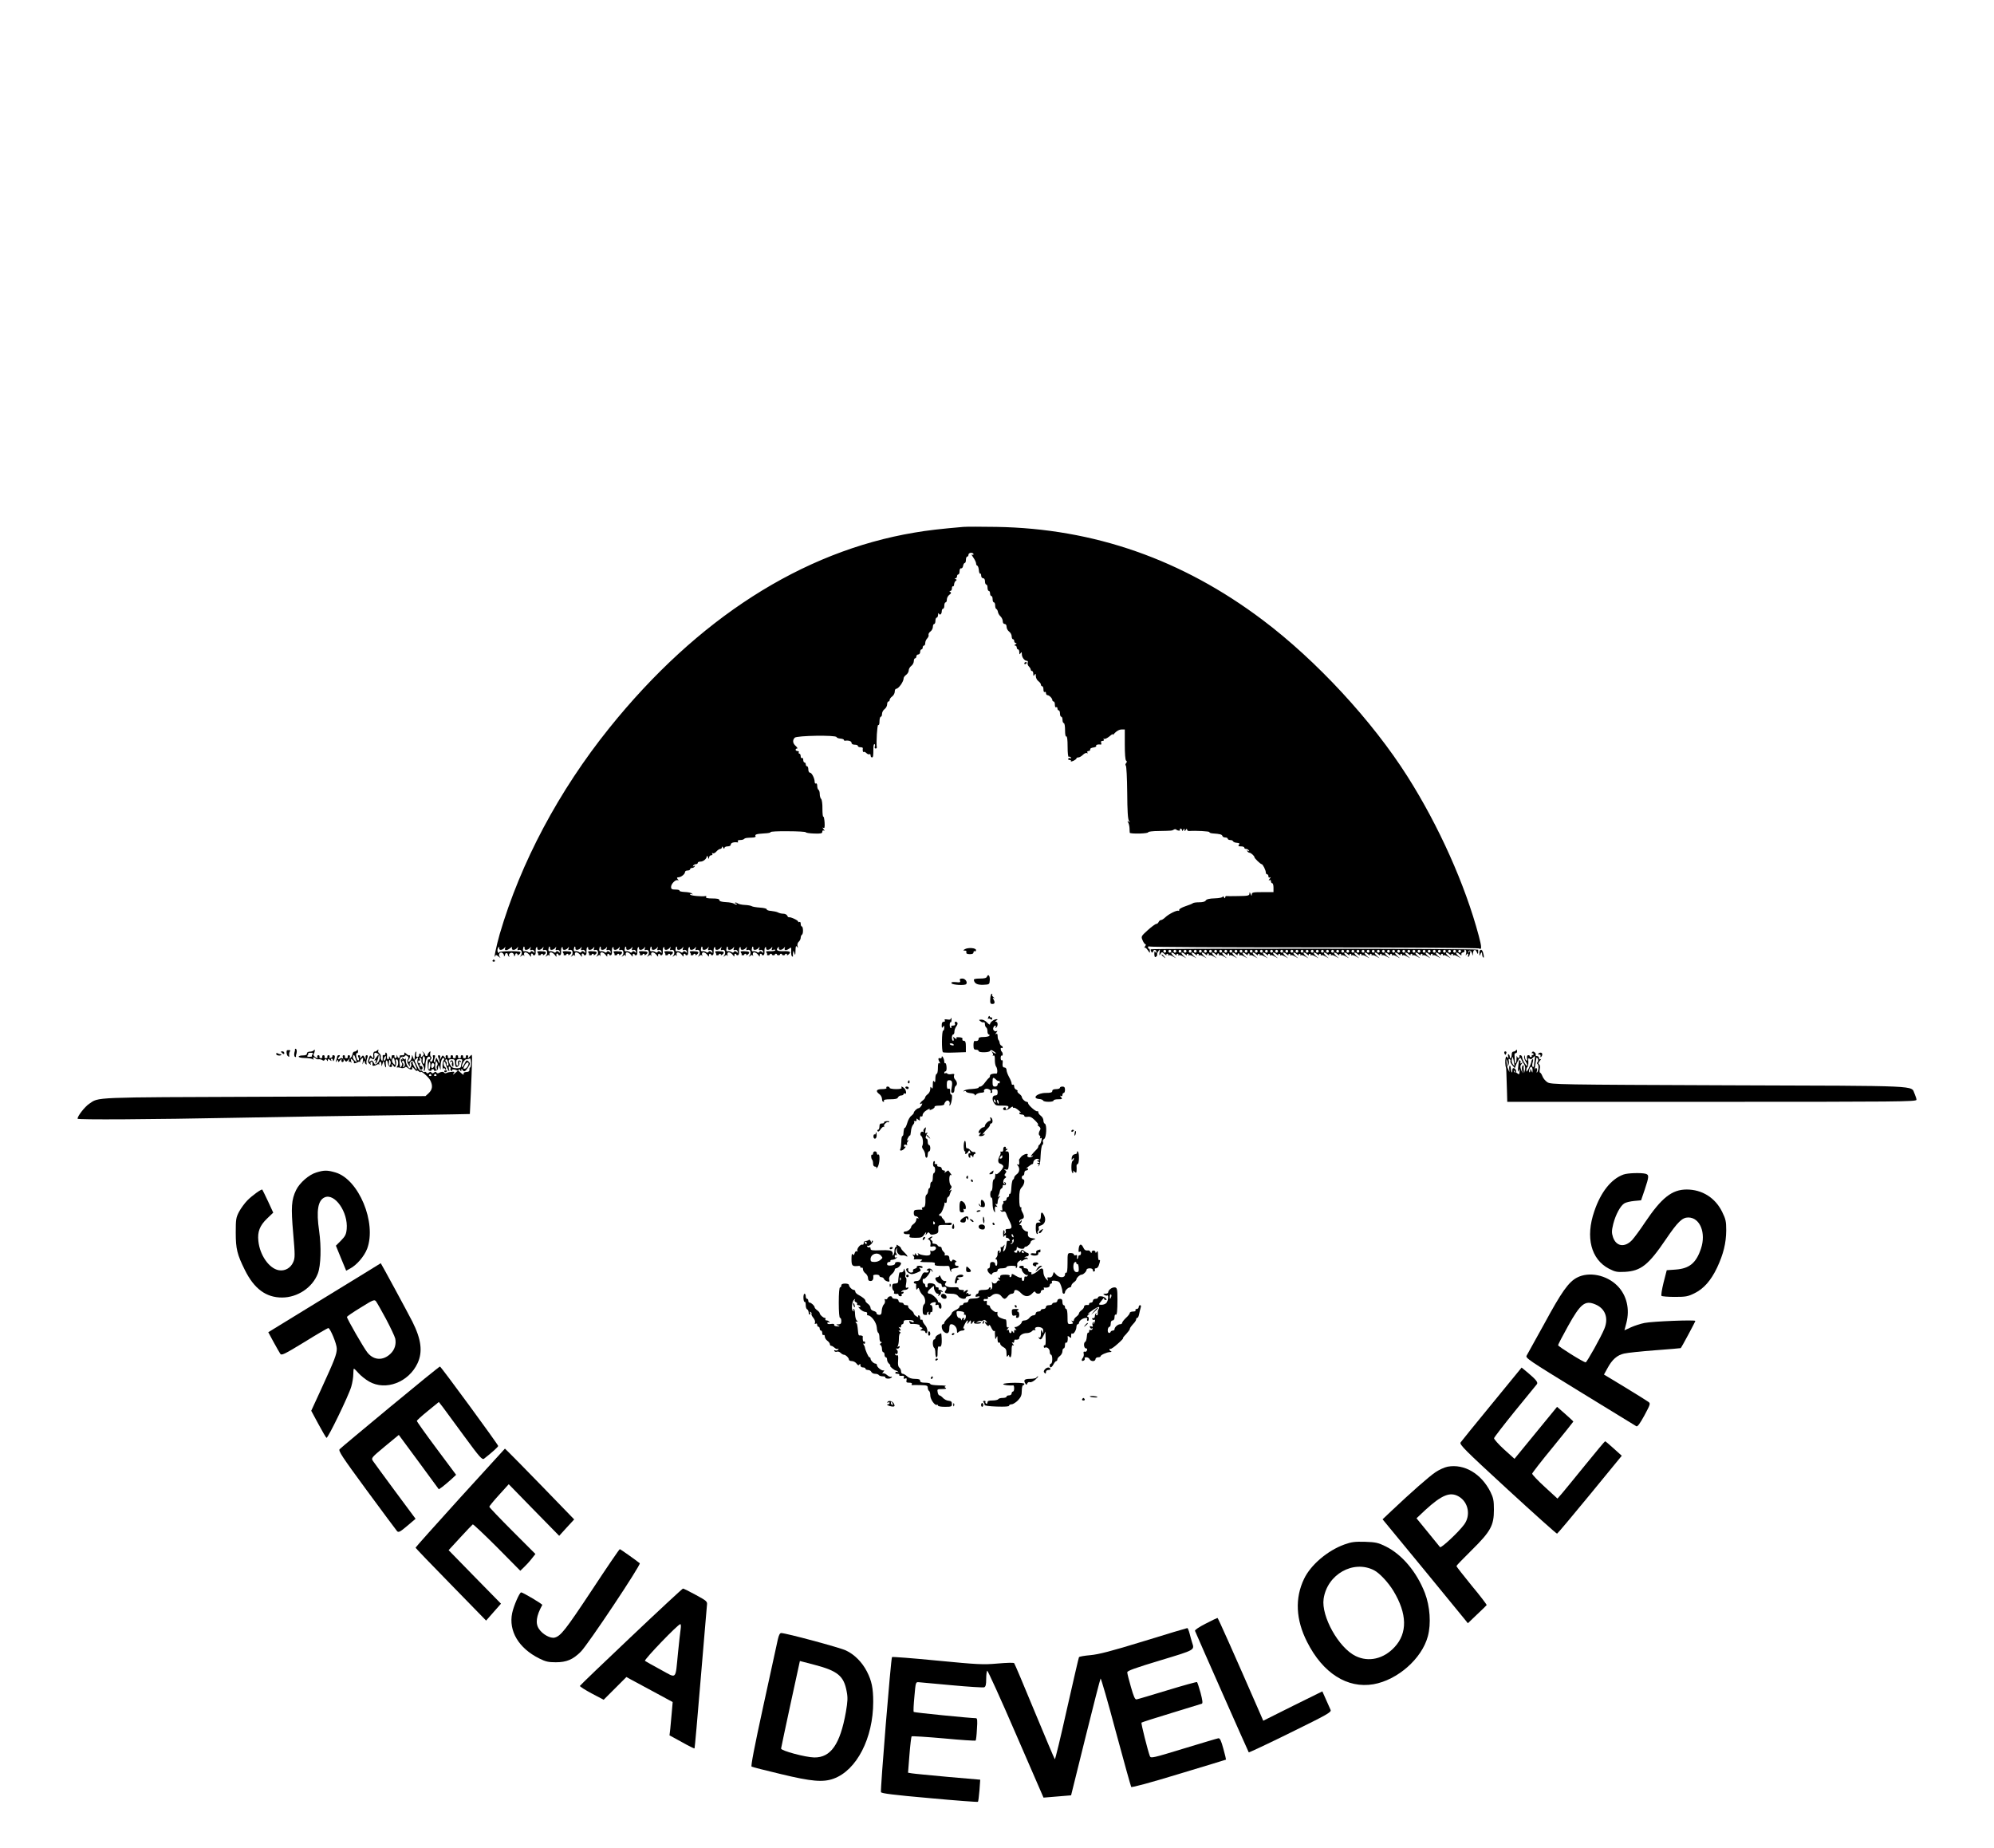 <?xml version="1.0" standalone="no"?>
<!DOCTYPE svg PUBLIC "-//W3C//DTD SVG 20010904//EN"
 "http://www.w3.org/TR/2001/REC-SVG-20010904/DTD/svg10.dtd">
<svg version="1.0" xmlns="http://www.w3.org/2000/svg"
 width="1569pt" height="1454pt" viewBox="0 0 1569 1454"
 preserveAspectRatio="xMidYMid meet">

<g transform="translate(0,1454) scale(0.1,-0.1)"
fill="#000000" stroke="none">
<path d="M7580 10394 c-174 -15 -281 -27 -385 -45 -884 -148 -1710 -678 -2401
-1538 -397 -494 -697 -1058 -862 -1621 -26 -91 -51 -210 -35 -172 4 10 10 9
26 -5 16 -13 18 -14 9 -2 -17 22 9 47 27 26 6 -8 9 -17 6 -20 -3 -4 -2 -4 3
-1 4 3 7 10 7 15 0 5 5 9 10 9 6 0 10 -4 10 -9 0 -5 4 -13 9 -18 5 -4 6 -3 3
3 -11 19 18 37 32 21 6 -8 9 -17 6 -20 -3 -4 -2 -4 3 -1 4 3 7 10 7 15 0 5 5
8 10 7 6 -2 9 -7 7 -12 -2 -5 4 -3 13 4 8 7 13 16 10 19 -11 10 -174 7 -168
-3 3 -5 1 -6 -5 -3 -11 8 -10 32 2 44 4 4 6 1 4 -7 -4 -19 24 -19 40 0 11 13
11 13 6 -2 -7 -20 16 -19 41 2 14 11 16 11 13 0 -4 -19 24 -19 40 0 10 13 11
13 6 -3 -5 -12 -2 -16 9 -12 20 8 31 -23 15 -44 -11 -14 -11 -14 4 -3 13 10
17 10 22 0 3 -7 3 -3 0 9 -6 27 22 25 43 -3 12 -16 14 -16 11 -2 -2 9 2 16 7
15 6 -1 9 -5 8 -8 -1 -3 4 -6 11 -6 8 0 12 11 11 29 -1 15 1 31 6 34 5 3 8 0
7 -7 -4 -18 24 -18 40 1 10 13 11 13 6 -3 -5 -12 -2 -16 9 -12 20 8 31 -23 15
-44 -11 -14 -11 -14 4 -3 13 10 17 10 22 0 3 -7 3 -3 0 9 -6 27 22 25 43 -3
12 -16 14 -16 11 -2 -2 9 1 16 7 15 5 -1 9 -5 8 -8 -1 -3 4 -6 11 -6 8 0 12
11 11 29 -1 15 1 31 6 34 5 3 8 0 7 -7 -4 -18 24 -18 40 1 10 13 11 13 6 -3
-5 -12 -2 -16 9 -12 20 8 31 -23 15 -44 -11 -14 -11 -14 4 -3 13 10 17 10 22
0 3 -7 3 -3 0 9 -6 27 22 25 43 -3 12 -16 14 -16 11 -2 -2 9 1 16 7 15 5 -1 9
-5 8 -8 -1 -3 4 -6 11 -6 8 0 12 11 11 29 -1 15 1 31 6 34 5 3 8 0 7 -7 -4
-18 24 -18 40 1 10 13 11 13 6 -3 -5 -12 -2 -16 9 -12 20 8 31 -23 15 -44 -11
-14 -11 -14 4 -3 13 10 17 10 22 0 3 -7 3 -3 0 9 -6 27 22 25 43 -3 10 -13 13
-14 11 -4 -1 8 2 15 7 15 6 0 9 -3 8 -6 -1 -3 4 -6 11 -6 8 0 12 11 11 29 -1
15 1 31 6 34 5 3 8 0 7 -7 -4 -18 24 -18 40 1 10 13 11 13 6 -3 -5 -12 -2 -16
9 -12 20 8 31 -23 15 -44 -11 -14 -11 -14 4 -3 13 10 17 10 22 0 3 -7 3 -3 0
9 -6 27 22 25 43 -3 10 -13 13 -14 11 -4 -1 8 2 15 7 15 6 0 9 -3 8 -6 -1 -3
4 -6 11 -6 8 0 12 11 11 29 -1 15 1 31 6 34 5 3 8 0 7 -7 -4 -18 24 -18 40 1
10 13 11 13 6 -3 -5 -12 -2 -16 9 -12 20 8 31 -23 15 -44 -11 -14 -11 -14 4
-3 13 10 17 10 22 0 3 -7 3 -3 0 9 -6 27 22 25 43 -3 10 -13 13 -14 11 -4 -1
8 2 15 7 15 6 0 9 -3 8 -6 -1 -3 4 -6 11 -6 8 0 12 11 11 29 -1 15 1 31 6 34
5 3 8 0 7 -7 -4 -18 24 -18 40 1 10 13 11 13 6 -3 -5 -12 -2 -16 9 -12 20 8
31 -23 15 -44 -11 -14 -11 -14 4 -3 13 10 17 10 22 0 3 -7 3 -3 0 9 -6 27 22
25 43 -3 10 -13 13 -14 11 -4 -1 8 2 15 7 15 6 0 9 -3 8 -6 -1 -3 4 -6 11 -6
8 0 12 11 11 29 -1 15 1 31 6 34 5 3 8 0 7 -7 -4 -18 24 -18 40 1 10 13 11 13
6 -3 -5 -12 -2 -16 9 -12 20 8 31 -23 15 -44 -11 -14 -11 -14 4 -3 13 10 17
10 22 0 3 -7 3 -3 0 9 -6 27 22 25 43 -3 10 -13 13 -14 11 -4 -1 8 2 15 7 15
6 0 9 -3 8 -6 -1 -3 4 -6 11 -6 8 0 12 11 11 29 -1 15 1 31 6 34 5 3 8 0 7 -7
-4 -18 24 -18 40 1 10 13 11 13 6 -3 -5 -12 -2 -16 9 -12 20 8 31 -23 15 -44
-11 -14 -11 -14 4 -3 13 10 17 10 22 0 3 -7 3 -3 0 9 -6 27 22 25 43 -3 10
-13 13 -14 11 -4 -1 8 2 15 7 15 6 0 9 -3 8 -6 -1 -3 4 -6 11 -6 8 0 12 11 11
29 -1 15 1 31 6 34 5 3 8 0 7 -7 -4 -18 24 -18 40 1 10 13 11 13 6 -3 -5 -12
-2 -16 9 -12 20 8 31 -23 15 -44 -11 -14 -11 -14 4 -3 13 10 17 10 22 0 3 -7
3 -3 0 9 -6 27 22 25 43 -3 10 -13 13 -14 11 -4 -1 8 2 15 7 15 6 0 9 -3 8 -6
-1 -3 4 -6 11 -6 8 0 12 11 11 29 -1 15 1 31 6 34 5 3 8 0 7 -7 -4 -18 24 -18
40 1 10 13 11 13 6 -3 -5 -13 -2 -16 10 -11 9 3 16 2 16 -3 0 -6 -18 -9 -40
-8 -30 1 -37 -1 -30 -10 5 -6 8 -14 5 -17 -3 -2 2 -5 9 -5 8 0 14 3 13 6 -1 3
3 6 8 6 6 0 9 -3 8 -6 -1 -3 4 -6 12 -6 8 0 13 3 12 6 -1 3 3 6 8 6 5 0 9 -3
8 -6 -1 -3 4 -6 12 -6 8 0 13 3 12 6 -1 3 3 6 8 6 6 0 9 -3 8 -6 -1 -3 4 -6
12 -6 8 0 13 3 12 6 -1 3 3 6 8 6 6 0 9 -4 7 -9 -2 -5 4 -4 12 3 24 20 12 28
-42 26 -48 -1 -61 9 -38 32 4 4 6 1 4 -7 -4 -19 24 -19 40 0 11 13 11 13 6 -2
-6 -19 15 -19 39 0 12 10 14 7 12 -23 -1 -20 2 -38 7 -41 5 -3 8 -2 7 3 -1 4
0 17 1 28 2 17 3 17 10 -5 7 -21 8 -18 9 20 1 34 4 41 12 30 8 -12 9 -11 4 6
-3 13 1 26 10 34 8 7 15 21 15 31 0 10 5 21 10 24 12 7 10 65 -2 65 -4 0 -8 9
-8 21 0 11 -4 17 -10 14 -5 -3 -10 -2 -10 3 0 10 -60 38 -73 34 -4 -1 -10 5
-13 13 -4 8 -17 15 -31 15 -13 0 -32 4 -42 10 -10 5 -34 10 -54 12 -20 1 -35
7 -34 12 1 6 -22 12 -53 14 -30 2 -59 7 -65 11 -5 4 -30 9 -55 10 -24 1 -50 7
-57 13 -8 6 -16 8 -20 4 -3 -3 0 -6 7 -6 7 0 10 -3 7 -6 -4 -4 -12 -2 -20 4
-7 6 -36 12 -65 13 -35 2 -52 7 -52 16 0 9 -16 13 -56 13 -35 0 -53 4 -49 10
4 6 3 10 -2 9 -32 -6 -123 3 -123 12 0 5 6 7 13 3 8 -5 9 -4 2 4 -6 7 -32 12
-57 13 -26 1 -45 6 -42 11 3 4 -11 8 -30 8 -30 0 -36 4 -36 21 0 25 38 62 54
52 7 -4 7 -2 -1 8 -10 12 -8 15 8 16 21 2 49 26 49 42 0 6 9 11 20 11 11 0 20
5 20 10 0 6 6 10 14 10 8 0 18 5 22 12 5 7 3 8 -6 3 -9 -5 -11 -4 -6 3 4 7 14
12 22 12 8 0 14 5 14 10 0 6 9 10 21 10 23 0 49 22 50 42 0 7 4 4 9 -7 7 -17
9 -17 9 -2 1 9 8 17 17 17 9 0 12 5 8 12 -4 7 -3 8 4 4 6 -4 19 2 29 14 10 11
23 20 30 20 7 0 13 6 13 13 0 8 4 7 10 -3 6 -10 10 -11 10 -2 0 6 11 12 25 12
16 0 25 6 25 15 0 13 26 21 53 16 5 -1 6 3 2 9 -3 6 4 10 18 10 13 0 27 3 31
8 9 8 14 9 62 11 19 0 33 5 29 10 -8 15 6 19 67 23 31 1 54 6 51 10 -2 5 59 8
136 7 78 0 141 -4 141 -8 0 -4 29 -9 65 -10 54 -2 65 1 65 14 0 10 5 13 13 9
7 -5 6 0 -3 11 -9 12 -10 16 -2 11 10 -6 12 4 10 42 -2 28 -6 48 -10 46 -4 -3
-7 25 -7 61 1 37 -4 72 -10 78 -6 6 -11 23 -11 38 0 15 -4 31 -10 34 -5 3 -10
17 -10 31 0 14 -4 22 -10 19 -5 -3 -10 2 -10 12 0 28 -23 73 -37 73 -7 0 -13
11 -13 25 0 14 -4 25 -10 25 -5 0 -10 7 -10 15 0 8 -4 15 -10 15 -5 0 -10 9
-10 21 0 11 -4 17 -10 14 -5 -3 -10 3 -10 14 0 12 -5 21 -11 21 -5 0 -7 5 -4
10 3 6 -1 10 -9 10 -9 0 -16 5 -16 10 0 6 5 10 12 10 6 0 1 8 -10 19 -25 21
-28 46 -9 66 17 17 323 22 329 5 1 -5 15 -11 31 -12 15 -1 27 -6 27 -10 0 -4
3 -7 8 -7 27 5 52 -3 52 -16 0 -9 9 -15 25 -15 14 0 25 -4 25 -10 0 -5 9 -10
20 -10 11 0 19 -3 19 -7 -3 -18 1 -36 7 -30 4 3 13 -1 21 -9 8 -8 19 -12 24
-9 5 4 9 -1 9 -9 0 -9 5 -16 10 -16 10 0 12 8 12 72 0 21 4 35 9 33 4 -3 6
-12 2 -20 -3 -8 0 -15 6 -15 6 0 10 3 10 8 -6 37 3 182 11 177 6 -4 10 8 10
29 0 20 5 36 10 36 6 0 10 10 10 23 0 12 9 29 20 37 11 8 20 25 20 37 0 13 5
23 10 23 6 0 10 6 10 13 0 7 9 19 20 27 11 8 20 25 20 37 0 13 5 23 11 23 19
0 59 56 59 83 0 7 9 19 20 27 11 8 20 24 20 35 0 11 9 27 20 35 11 8 20 25 20
37 0 13 5 23 10 23 6 0 10 7 10 15 0 8 7 15 15 15 8 0 15 9 15 20 0 11 5 20
10 20 6 0 10 7 10 15 0 8 5 15 10 15 6 0 10 9 10 21 0 11 7 27 16 36 8 9 13
21 10 28 -2 6 4 18 15 26 10 7 19 24 19 36 0 13 5 23 10 23 6 0 10 11 10 25 0
14 5 25 10 25 6 0 10 10 11 23 0 12 3 16 6 9 7 -17 23 -5 23 19 0 10 5 19 10
19 6 0 10 11 10 25 0 14 5 25 10 25 6 0 10 10 10 23 0 12 9 29 20 37 14 10 16
16 7 22 -9 6 -9 8 1 8 6 0 12 9 12 21 0 11 4 18 8 15 4 -2 9 5 9 16 1 12 7 24
14 28 8 6 8 9 -2 13 -10 4 -10 6 -1 6 6 1 12 8 12 16 0 8 5 15 10 15 6 0 10
11 10 25 0 14 5 24 12 23 7 -2 14 7 16 20 2 12 8 22 13 22 5 0 9 11 9 25 0 14
5 25 10 25 6 0 10 7 10 15 0 8 9 15 20 15 11 0 20 -5 20 -11 0 -5 -5 -7 -12
-3 -7 4 -2 -6 10 -23 12 -17 22 -38 22 -46 0 -9 4 -17 10 -19 5 -1 10 -17 12
-35 1 -17 6 -29 10 -27 4 3 8 -4 8 -15 0 -12 7 -21 15 -21 9 0 15 -9 15 -25 0
-14 5 -25 10 -25 6 0 10 -11 10 -25 0 -14 5 -25 10 -25 6 0 10 -9 10 -20 0
-11 5 -20 10 -20 6 0 10 -11 10 -25 0 -14 5 -25 10 -25 6 0 10 -11 10 -24 0
-13 4 -26 9 -28 5 -1 11 -12 13 -23 1 -11 11 -27 21 -36 9 -9 17 -26 17 -38 0
-12 6 -21 15 -21 9 0 15 -9 15 -23 0 -12 9 -29 20 -37 11 -8 20 -25 20 -37 0
-13 5 -23 10 -23 6 0 10 -7 10 -15 0 -8 6 -15 13 -15 8 0 7 -4 -3 -10 -10 -6
-11 -10 -2 -10 6 0 12 -7 12 -15 0 -8 5 -15 10 -15 6 0 10 -10 10 -22 0 -19 2
-20 10 -8 8 12 10 10 10 -8 0 -25 21 -52 40 -52 7 0 10 -7 6 -15 -3 -8 1 -21
9 -29 8 -8 15 -19 15 -25 0 -6 5 -11 10 -11 6 0 10 -10 10 -22 0 -19 2 -20 10
-8 8 12 10 10 10 -10 0 -14 9 -32 20 -40 11 -8 20 -20 20 -27 0 -7 5 -13 10
-13 6 0 10 -12 10 -26 0 -14 4 -23 10 -19 6 3 10 -1 10 -9 0 -9 5 -16 11 -16
14 0 39 -25 39 -39 0 -6 5 -11 10 -11 6 0 10 -12 10 -26 0 -14 4 -23 10 -19 6
3 10 -1 10 -9 0 -9 5 -16 10 -16 6 0 10 -11 10 -25 0 -14 5 -25 10 -25 6 0 10
-11 10 -25 0 -14 5 -25 10 -25 6 0 10 -25 10 -56 0 -34 4 -53 10 -49 6 4 10
-25 10 -80 0 -51 4 -84 9 -80 5 3 13 0 17 -6 4 -7 3 -9 -4 -5 -6 3 -13 2 -17
-4 -3 -5 1 -10 10 -10 9 0 14 -4 11 -9 -4 -5 5 -4 19 2 14 7 25 15 25 20 0 4
7 7 15 7 8 0 24 9 35 20 12 12 26 18 32 14 7 -4 8 -3 4 4 -4 7 -1 12 8 12 9 0
15 6 14 13 -2 7 9 13 25 15 15 2 25 8 22 13 -5 8 15 14 37 10 4 0 5 6 2 14 -4
10 0 15 11 15 10 0 13 5 9 12 -4 6 -3 8 4 4 5 -3 25 6 43 21 18 16 29 21 25
13 -5 -8 3 -3 16 13 16 16 36 27 52 27 l26 0 0 -119 c0 -73 4 -122 10 -126 8
-5 8 -11 0 -20 -6 -7 -7 -16 -2 -19 5 -3 10 -99 11 -213 1 -145 5 -211 14
-222 10 -12 9 -13 -2 -6 -11 6 -12 5 -5 -6 5 -8 10 -27 11 -44 0 -16 2 -34 2
-38 1 -4 35 -7 76 -6 41 1 72 6 69 10 -3 5 36 10 85 10 102 2 102 2 117 11 6
4 14 4 18 1 10 -11 37 -12 30 -2 -3 5 0 9 5 9 6 0 11 -6 11 -12 0 -9 4 -8 10
2 9 13 10 13 10 0 0 -13 1 -13 10 0 7 11 10 11 10 2 0 -7 8 -12 18 -11 46 4
163 -2 158 -9 -2 -4 10 -9 27 -10 56 -4 71 -8 75 -20 2 -7 12 -12 23 -12 10 0
19 -4 19 -10 0 -5 9 -10 19 -10 11 0 21 -4 23 -10 2 -5 15 -11 30 -12 21 -2
24 -5 16 -15 -8 -10 -4 -13 16 -13 14 0 26 -4 26 -10 0 -5 6 -10 14 -10 8 0
18 -5 22 -12 5 -7 3 -8 -6 -3 -9 5 -11 4 -6 -3 4 -7 12 -12 17 -12 11 0 39
-25 39 -35 0 -9 48 -55 57 -55 9 0 33 -48 33 -67 0 -7 5 -13 10 -13 6 0 10 -7
10 -16 0 -9 5 -12 13 -8 7 5 6 0 -3 -11 -9 -11 -10 -16 -2 -11 7 4 12 1 12 -8
0 -9 5 -16 10 -16 6 0 10 -16 10 -35 l0 -35 -85 0 c-74 0 -85 -2 -86 -17 0
-15 -2 -15 -9 2 -7 17 -9 17 -9 3 -1 -16 -13 -18 -88 -19 -49 -1 -91 -1 -95 0
-5 0 -8 -5 -8 -12 0 -8 -4 -7 -10 3 -5 8 -10 10 -10 4 0 -6 -26 -12 -62 -13
-42 -1 -66 -7 -71 -17 -5 -9 -24 -14 -51 -14 -23 0 -46 -3 -50 -7 -4 -4 -31
-15 -59 -24 -29 -10 -51 -22 -49 -29 1 -6 -1 -9 -5 -7 -12 7 -75 -24 -103 -50
-13 -13 -29 -23 -36 -23 -6 0 -14 -7 -18 -15 -3 -8 -11 -15 -18 -15 -7 0 -37
-22 -67 -49 -53 -48 -54 -50 -41 -80 7 -17 17 -31 22 -31 6 0 4 -8 -3 -17 -7
-10 -9 -15 -4 -10 4 4 16 -5 26 -20 16 -24 18 -25 16 -6 0 12 -4 20 -7 18 -4
-2 -7 2 -7 10 0 8 5 11 11 7 6 -4 589 -7 1296 -7 707 0 1290 -4 1297 -8 23
-14 22 11 -2 100 -107 402 -314 864 -560 1252 -278 439 -718 915 -1141 1233
-632 476 -1326 719 -2094 732 -118 2 -235 2 -260 0z m-3452 -3316 c-4 -17 25
-16 40 2 10 13 11 13 6 -3 -5 -12 -2 -16 9 -12 8 4 17 -1 21 -11 5 -14 4 -15
-8 -5 -10 9 -16 9 -21 1 -4 -7 -11 -8 -18 -2 -7 5 -19 8 -28 7 -15 -3 -17 7
-10 33 3 8 11 0 9 -10z m200 0 c-4 -17 25 -16 40 2 10 13 11 13 6 -3 -5 -12
-2 -16 9 -12 8 4 17 -1 21 -11 5 -14 4 -15 -8 -5 -10 9 -16 9 -21 1 -4 -7 -11
-8 -18 -2 -7 5 -19 8 -28 7 -15 -3 -17 7 -10 33 3 8 11 0 9 -10z m200 0 c-4
-17 25 -16 40 2 10 13 11 13 6 -3 -5 -12 -2 -16 9 -12 8 4 17 -1 21 -11 5 -14
4 -15 -8 -5 -10 9 -16 9 -21 1 -4 -7 -11 -8 -18 -2 -7 5 -19 8 -28 7 -15 -3
-17 7 -10 33 3 8 11 0 9 -10z m200 0 c-4 -17 25 -16 40 2 10 13 11 13 6 -3 -5
-12 -2 -16 9 -12 8 4 17 -1 21 -11 5 -14 4 -15 -8 -5 -10 9 -16 9 -21 1 -4 -7
-11 -8 -18 -2 -7 5 -19 8 -28 7 -15 -3 -17 7 -10 33 3 8 11 0 9 -10z m200 0
c-4 -17 25 -16 40 2 10 13 11 13 6 -3 -5 -12 -2 -16 9 -12 8 4 17 -1 21 -11 5
-14 4 -15 -8 -5 -10 9 -16 9 -21 1 -4 -7 -11 -8 -18 -2 -7 5 -19 8 -28 7 -15
-3 -17 7 -10 33 3 8 11 0 9 -10z m200 0 c-4 -17 25 -16 40 2 10 13 11 13 6 -3
-5 -12 -2 -16 9 -12 8 4 17 -1 21 -11 5 -14 4 -15 -8 -5 -10 9 -16 9 -21 1 -4
-7 -11 -8 -18 -2 -7 5 -19 8 -28 7 -15 -3 -17 7 -10 33 3 8 11 0 9 -10z m200
0 c-4 -17 25 -16 40 2 10 13 11 13 6 -3 -5 -12 -2 -16 9 -12 8 4 17 -1 21 -11
5 -14 4 -15 -8 -5 -10 9 -16 9 -21 1 -4 -7 -11 -8 -18 -2 -7 5 -19 8 -28 7
-15 -3 -17 7 -10 33 3 8 11 0 9 -10z m200 0 c-4 -17 25 -16 40 2 10 13 11 13
6 -3 -5 -12 -2 -16 9 -12 8 4 17 -1 21 -11 5 -14 4 -15 -8 -5 -10 9 -16 9 -21
1 -4 -7 -11 -8 -18 -2 -7 5 -19 8 -28 7 -15 -3 -17 7 -10 33 3 8 11 0 9 -10z
m200 0 c-4 -17 25 -16 40 2 10 13 11 13 6 -3 -5 -12 -2 -16 9 -12 8 4 17 -1
21 -11 5 -14 4 -15 -8 -5 -10 9 -16 9 -21 1 -4 -7 -11 -8 -18 -2 -7 5 -19 8
-28 7 -15 -3 -17 7 -10 33 3 8 11 0 9 -10z m200 0 c-4 -17 25 -16 40 2 10 13
11 13 6 -3 -5 -12 -2 -16 9 -12 8 4 17 -1 21 -11 5 -14 4 -15 -8 -5 -10 9 -16
9 -21 1 -4 -7 -11 -8 -18 -2 -7 5 -19 8 -28 7 -15 -3 -17 7 -10 33 3 8 11 0 9
-10z"/>
<path d="M8060 9319 c0 -5 5 -7 10 -4 6 3 10 8 10 11 0 2 -4 4 -10 4 -5 0 -10
-5 -10 -11z"/>
<path d="M7590 7070 c-13 -8 -13 -10 2 -10 10 0 15 -5 12 -13 -3 -10 4 -14 26
-15 20 0 30 4 30 14 0 8 5 12 10 9 6 -3 10 1 10 9 0 18 -65 22 -90 6z"/>
<path d="M9055 7070 c-2 -3 0 -12 4 -19 6 -10 10 -9 15 4 6 18 26 12 26 -8 0
-8 -3 -7 -9 2 -6 9 -8 4 -8 -17 1 -23 5 -28 14 -20 7 6 11 14 8 18 -2 4 2 16
10 26 13 18 14 17 9 -11 -3 -25 -2 -27 7 -12 10 18 12 18 31 1 11 -10 18 -14
16 -9 -2 6 2 10 7 10 6 0 9 -4 7 -10 -2 -5 0 -7 4 -2 4 4 19 0 33 -9 l26 -15
-22 19 c-12 11 -19 22 -16 26 4 3 15 -2 25 -11 11 -10 18 -13 16 -8 -2 6 2 10
7 10 6 0 9 -4 7 -10 -2 -5 0 -7 4 -2 4 4 19 0 33 -9 l26 -15 -22 19 c-12 11
-19 22 -16 26 4 3 15 -2 25 -11 11 -10 18 -13 16 -8 -2 6 2 10 7 10 6 0 9 -4
7 -10 -2 -5 0 -7 4 -2 4 4 19 0 33 -9 l26 -15 -22 19 c-12 11 -19 22 -16 26 4
3 15 -2 25 -11 11 -10 18 -13 16 -8 -2 6 2 10 7 10 6 0 9 -4 7 -10 -2 -5 0 -7
4 -2 4 4 19 0 33 -9 l26 -15 -22 19 c-12 11 -19 22 -16 26 4 3 15 -2 25 -11
11 -10 18 -12 16 -6 -2 6 2 11 7 11 6 0 9 -5 7 -11 -2 -7 0 -9 4 -4 4 4 19 0
33 -9 l26 -15 -22 19 c-12 11 -19 22 -16 26 4 3 15 -2 25 -11 11 -10 18 -12
16 -6 -2 6 2 11 7 11 6 0 9 -5 7 -11 -2 -7 0 -9 4 -4 4 4 19 0 33 -9 l26 -15
-22 19 c-12 11 -19 22 -16 26 4 3 15 -2 25 -11 11 -10 18 -12 16 -6 -2 6 2 11
7 11 6 0 9 -5 7 -11 -2 -7 0 -9 4 -4 4 4 19 0 33 -9 l26 -15 -22 19 c-12 11
-19 22 -16 26 4 3 15 -2 25 -11 11 -10 18 -12 16 -6 -2 6 2 11 7 11 6 0 9 -5
7 -11 -2 -7 0 -9 4 -4 4 4 19 0 33 -9 l26 -15 -22 19 c-12 11 -19 22 -16 26 4
3 15 -2 25 -11 11 -10 18 -12 16 -6 -2 6 2 11 7 11 6 0 9 -5 7 -11 -2 -7 0 -9
4 -4 4 4 19 0 33 -9 l26 -15 -22 19 c-12 11 -19 22 -16 26 4 3 15 -2 25 -11
11 -10 18 -13 16 -8 -2 6 2 10 7 10 6 0 9 -4 7 -10 -2 -5 0 -7 4 -2 4 4 19 0
33 -9 l26 -15 -22 19 c-12 11 -19 22 -16 26 4 3 15 -2 25 -11 11 -10 18 -13
16 -8 -2 6 2 10 7 10 5 0 9 -4 7 -10 -2 -5 0 -7 4 -2 4 4 19 0 33 -9 l26 -15
-22 19 c-12 11 -19 22 -16 26 4 3 15 -2 25 -11 11 -10 18 -13 16 -8 -2 6 2 10
7 10 6 0 9 -4 7 -10 -2 -5 0 -7 4 -2 4 4 19 0 33 -9 l26 -15 -22 19 c-12 11
-19 22 -16 26 4 3 15 -2 25 -11 11 -10 18 -13 16 -8 -2 6 2 10 7 10 6 0 9 -4
7 -10 -2 -5 0 -7 4 -2 4 4 19 0 33 -9 l26 -15 -22 19 c-12 11 -19 22 -16 26 4
3 15 -2 25 -11 11 -10 18 -13 16 -8 -2 6 2 10 7 10 6 0 9 -4 7 -10 -2 -5 0 -7
4 -2 4 4 19 0 33 -9 l26 -15 -22 19 c-12 11 -19 22 -16 26 4 3 15 -2 25 -11
11 -10 18 -13 16 -8 -2 6 2 10 7 10 6 0 9 -4 7 -10 -2 -5 0 -7 4 -2 4 4 19 0
33 -9 l26 -15 -22 19 c-12 11 -19 22 -16 26 4 3 15 -2 25 -11 11 -10 18 -13
16 -8 -2 6 2 10 7 10 6 0 9 -4 7 -10 -2 -5 0 -7 4 -2 4 4 19 0 33 -9 l26 -15
-22 19 c-12 11 -19 22 -16 26 4 3 15 -2 25 -11 11 -10 18 -13 16 -8 -2 6 2 10
7 10 5 0 9 -4 7 -10 -2 -5 0 -7 4 -2 4 4 19 0 33 -9 l26 -15 -22 19 c-12 11
-19 22 -16 26 4 3 15 -2 25 -11 11 -10 18 -13 16 -8 -2 6 2 10 7 10 6 0 9 -4
7 -10 -2 -5 0 -7 4 -2 4 4 19 0 33 -9 l26 -15 -22 19 c-12 11 -19 22 -16 26 4
3 15 -2 25 -11 11 -10 18 -13 16 -8 -2 6 2 10 7 10 6 0 9 -4 7 -10 -2 -5 0 -7
4 -2 4 4 19 0 33 -9 l26 -15 -22 19 c-12 11 -19 22 -16 26 4 3 15 -2 25 -11
11 -10 18 -13 16 -8 -2 6 2 10 7 10 6 0 8 -4 7 -10 -2 -5 0 -7 4 -2 4 4 19 0
33 -9 l26 -15 -22 19 c-12 11 -19 22 -16 26 4 3 15 -2 25 -11 11 -10 18 -13
16 -8 -2 6 2 10 7 10 6 0 8 -4 7 -10 -2 -5 0 -7 4 -2 4 4 19 0 33 -9 l26 -15
-22 19 c-12 11 -19 22 -16 26 4 3 15 -2 25 -11 11 -10 18 -13 16 -8 -2 6 2 10
7 10 6 0 8 -4 7 -10 -2 -5 0 -7 4 -2 4 4 19 0 33 -9 l26 -15 -22 19 c-12 11
-19 22 -16 26 4 3 15 -2 25 -11 11 -10 18 -13 16 -8 -2 6 2 10 7 10 6 0 8 -4
7 -10 -2 -5 0 -7 4 -2 4 4 19 0 33 -9 l26 -15 -22 19 c-12 11 -19 22 -16 26 4
3 15 -2 25 -11 11 -10 18 -13 16 -8 -2 6 2 10 7 10 6 0 8 -4 7 -10 -2 -5 0 -7
4 -2 4 4 19 0 33 -9 l26 -15 -22 19 c-12 11 -19 22 -16 26 4 3 15 -2 25 -11
11 -10 18 -13 16 -8 -2 6 2 10 7 10 6 0 8 -4 7 -10 -2 -5 0 -7 4 -2 4 4 19 0
33 -9 l26 -15 -22 19 c-12 11 -19 22 -16 26 4 3 15 -2 25 -11 11 -10 18 -13
16 -8 -2 6 2 10 7 10 6 0 9 -4 7 -10 -2 -5 0 -7 4 -2 4 4 19 0 33 -9 l26 -15
-22 19 c-12 11 -19 22 -16 26 4 3 15 -2 25 -11 11 -10 18 -13 16 -8 -2 6 2 10
7 10 6 0 9 -4 7 -10 -2 -5 0 -7 4 -2 4 4 19 0 33 -9 l26 -15 -22 19 c-12 11
-19 22 -16 26 4 3 15 -2 25 -11 11 -10 18 -13 16 -8 -2 6 2 10 7 10 6 0 9 -4
7 -10 -2 -5 0 -7 4 -2 4 4 19 0 33 -9 l26 -15 -22 19 c-12 11 -19 22 -16 26 4
3 15 -2 25 -11 11 -10 18 -13 16 -8 -2 6 2 10 7 10 6 0 9 -4 7 -10 -2 -5 0 -7
4 -2 4 4 19 0 33 -9 l26 -15 -22 19 c-12 11 -19 22 -16 26 4 3 15 -2 25 -11
15 -13 19 -14 16 -3 -2 8 4 14 12 15 8 1 14 7 12 14 -1 7 2 10 8 6 6 -4 8 -16
5 -28 -5 -17 -4 -19 4 -7 10 14 16 7 11 -15 -1 -5 2 -7 6 -2 4 4 9 18 11 30 2
18 1 19 -8 7 -7 -10 -9 -11 -7 -2 6 21 22 15 30 -10 6 -23 6 -23 7 -1 1 32 20
38 30 11 9 -22 11 -19 11 19 0 9 -2570 11 -2575 3z m119 -21 c-3 -5 -10 -7
-15 -3 -5 3 -7 10 -3 15 3 5 10 7 15 3 5 -3 7 -10 3 -15z m40 0 c-3 -5 -10 -7
-15 -3 -5 3 -7 10 -3 15 3 5 10 7 15 3 5 -3 7 -10 3 -15z m40 0 c-3 -5 -10 -7
-15 -3 -5 3 -7 10 -3 15 3 5 10 7 15 3 5 -3 7 -10 3 -15z m40 0 c-3 -5 -10 -7
-15 -3 -5 3 -7 10 -3 15 3 5 10 7 15 3 5 -3 7 -10 3 -15z m40 0 c-3 -5 -10 -7
-15 -3 -5 3 -7 10 -3 15 3 5 10 7 15 3 5 -3 7 -10 3 -15z m40 0 c-3 -5 -10 -7
-15 -3 -5 3 -7 10 -3 15 3 5 10 7 15 3 5 -3 7 -10 3 -15z m40 0 c-3 -5 -10 -7
-15 -3 -5 3 -7 10 -3 15 3 5 10 7 15 3 5 -3 7 -10 3 -15z m40 0 c-3 -5 -10 -7
-15 -3 -5 3 -7 10 -3 15 3 5 10 7 15 3 5 -3 7 -10 3 -15z m40 0 c-3 -5 -10 -7
-15 -3 -5 3 -7 10 -3 15 3 5 10 7 15 3 5 -3 7 -10 3 -15z m40 0 c-3 -5 -10 -7
-15 -3 -5 3 -7 10 -3 15 3 5 10 7 15 3 5 -3 7 -10 3 -15z m40 0 c-3 -5 -10 -7
-15 -3 -5 3 -7 10 -3 15 3 5 10 7 15 3 5 -3 7 -10 3 -15z m40 0 c-3 -5 -10 -7
-15 -3 -5 3 -7 10 -3 15 3 5 10 7 15 3 5 -3 7 -10 3 -15z m40 0 c-3 -5 -10 -7
-15 -3 -5 3 -7 10 -3 15 3 5 10 7 15 3 5 -3 7 -10 3 -15z m40 0 c-3 -5 -10 -7
-15 -3 -5 3 -7 10 -3 15 3 5 10 7 15 3 5 -3 7 -10 3 -15z m40 0 c-3 -5 -10 -7
-15 -3 -5 3 -7 10 -3 15 3 5 10 7 15 3 5 -3 7 -10 3 -15z m40 0 c-3 -5 -10 -7
-15 -3 -5 3 -7 10 -3 15 3 5 10 7 15 3 5 -3 7 -10 3 -15z m40 0 c-3 -5 -10 -7
-15 -3 -5 3 -7 10 -3 15 3 5 10 7 15 3 5 -3 7 -10 3 -15z m40 0 c-3 -5 -10 -7
-15 -3 -5 3 -7 10 -3 15 3 5 10 7 15 3 5 -3 7 -10 3 -15z m40 0 c-3 -5 -10 -7
-15 -3 -5 3 -7 10 -3 15 3 5 10 7 15 3 5 -3 7 -10 3 -15z m40 0 c-3 -5 -10 -7
-15 -3 -5 3 -7 10 -3 15 3 5 10 7 15 3 5 -3 7 -10 3 -15z m40 0 c-3 -5 -10 -7
-15 -3 -5 3 -7 10 -3 15 3 5 10 7 15 3 5 -3 7 -10 3 -15z m40 0 c-3 -5 -10 -7
-15 -3 -5 3 -7 10 -3 15 3 5 10 7 15 3 5 -3 7 -10 3 -15z m40 0 c-3 -5 -10 -7
-15 -3 -5 3 -7 10 -3 15 3 5 10 7 15 3 5 -3 7 -10 3 -15z m40 0 c-3 -5 -10 -7
-15 -3 -5 3 -7 10 -3 15 3 5 10 7 15 3 5 -3 7 -10 3 -15z m40 0 c-3 -5 -10 -7
-15 -3 -5 3 -7 10 -3 15 3 5 10 7 15 3 5 -3 7 -10 3 -15z m40 0 c-3 -5 -10 -7
-15 -3 -5 3 -7 10 -3 15 3 5 10 7 15 3 5 -3 7 -10 3 -15z m40 0 c-3 -5 -10 -7
-15 -3 -5 3 -7 10 -3 15 3 5 10 7 15 3 5 -3 7 -10 3 -15z m40 0 c-3 -5 -10 -7
-15 -3 -5 3 -7 10 -3 15 3 5 10 7 15 3 5 -3 7 -10 3 -15z m40 0 c-3 -5 -10 -7
-15 -3 -5 3 -7 10 -3 15 3 5 10 7 15 3 5 -3 7 -10 3 -15z m40 0 c-3 -5 -10 -7
-15 -3 -5 3 -7 10 -3 15 3 5 10 7 15 3 5 -3 7 -10 3 -15z m40 0 c-3 -5 -10 -7
-15 -3 -5 3 -7 10 -3 15 3 5 10 7 15 3 5 -3 7 -10 3 -15z m40 0 c-3 -5 -10 -7
-15 -3 -5 3 -7 10 -3 15 3 5 10 7 15 3 5 -3 7 -10 3 -15z m40 0 c-3 -5 -10 -7
-15 -3 -5 3 -7 10 -3 15 3 5 10 7 15 3 5 -3 7 -10 3 -15z m40 0 c-3 -5 -10 -7
-15 -3 -5 3 -7 10 -3 15 3 5 10 7 15 3 5 -3 7 -10 3 -15z m40 0 c-3 -5 -10 -7
-15 -3 -5 3 -7 10 -3 15 3 5 10 7 15 3 5 -3 7 -10 3 -15z m40 0 c-3 -5 -10 -7
-15 -3 -5 3 -7 10 -3 15 3 5 10 7 15 3 5 -3 7 -10 3 -15z m40 0 c-3 -5 -10 -7
-15 -3 -5 3 -7 10 -3 15 3 5 10 7 15 3 5 -3 7 -10 3 -15z m40 0 c-3 -5 -10 -7
-15 -3 -5 3 -7 10 -3 15 3 5 10 7 15 3 5 -3 7 -10 3 -15z m40 0 c-3 -5 -10 -7
-15 -3 -5 3 -7 10 -3 15 3 5 10 7 15 3 5 -3 7 -10 3 -15z m40 0 c-3 -5 -10 -7
-15 -3 -5 3 -7 10 -3 15 3 5 10 7 15 3 5 -3 7 -10 3 -15z m40 0 c-3 -5 -10 -7
-15 -3 -5 3 -7 10 -3 15 3 5 10 7 15 3 5 -3 7 -10 3 -15z m40 0 c-3 -5 -10 -7
-15 -3 -5 3 -7 10 -3 15 3 5 10 7 15 3 5 -3 7 -10 3 -15z m40 0 c-3 -5 -10 -7
-15 -3 -5 3 -7 10 -3 15 3 5 10 7 15 3 5 -3 7 -10 3 -15z m40 0 c-3 -5 -10 -7
-15 -3 -5 3 -7 10 -3 15 3 5 10 7 15 3 5 -3 7 -10 3 -15z m40 0 c-3 -5 -10 -7
-15 -3 -5 3 -7 10 -3 15 3 5 10 7 15 3 5 -3 7 -10 3 -15z m40 0 c-3 -5 -10 -7
-15 -3 -5 3 -7 10 -3 15 3 5 10 7 15 3 5 -3 7 -10 3 -15z m40 0 c-3 -5 -10 -7
-15 -3 -5 3 -7 10 -3 15 3 5 10 7 15 3 5 -3 7 -10 3 -15z m40 0 c-3 -5 -10 -7
-15 -3 -5 3 -7 10 -3 15 3 5 10 7 15 3 5 -3 7 -10 3 -15z m40 0 c-3 -5 -10 -7
-15 -3 -5 3 -7 10 -3 15 3 5 10 7 15 3 5 -3 7 -10 3 -15z m40 0 c-3 -5 -10 -7
-15 -3 -5 3 -7 10 -3 15 3 5 10 7 15 3 5 -3 7 -10 3 -15z m40 0 c-3 -5 -10 -7
-15 -3 -5 3 -7 10 -3 15 3 5 10 7 15 3 5 -3 7 -10 3 -15z m40 0 c-3 -5 -10 -7
-15 -3 -5 3 -7 10 -3 15 3 5 10 7 15 3 5 -3 7 -10 3 -15z m40 0 c-3 -5 -10 -7
-15 -3 -5 3 -7 10 -3 15 3 5 10 7 15 3 5 -3 7 -10 3 -15z m40 0 c-3 -5 -10 -7
-15 -3 -5 3 -7 10 -3 15 3 5 10 7 15 3 5 -3 7 -10 3 -15z m40 0 c-3 -5 -10 -7
-15 -3 -5 3 -7 10 -3 15 3 5 10 7 15 3 5 -3 7 -10 3 -15z m40 0 c-3 -5 -10 -7
-15 -3 -5 3 -7 10 -3 15 3 5 10 7 15 3 5 -3 7 -10 3 -15z m40 0 c-3 -5 -10 -7
-15 -3 -5 3 -7 10 -3 15 3 5 10 7 15 3 5 -3 7 -10 3 -15z m40 0 c-3 -5 -10 -7
-15 -3 -5 3 -7 10 -3 15 3 5 10 7 15 3 5 -3 7 -10 3 -15z m40 0 c-3 -5 -10 -7
-15 -3 -5 3 -7 10 -3 15 3 5 10 7 15 3 5 -3 7 -10 3 -15z"/>
<path d="M11647 7063 c-4 -3 -7 -16 -6 -27 0 -21 1 -21 9 -1 8 18 10 16 14
-14 0 -5 4 -13 8 -16 4 -4 5 5 2 21 -6 33 -17 48 -27 37z"/>
<path d="M4230 7045 c5 -7 8 -14 5 -17 -3 -2 2 -5 9 -5 8 0 14 3 13 6 -1 3 3
6 8 6 6 0 9 -4 7 -9 -2 -5 4 -3 13 4 20 17 12 24 -30 25 -25 1 -32 -2 -25 -10z"/>
<path d="M4430 7045 c5 -7 8 -14 5 -17 -3 -2 2 -5 9 -5 8 0 14 3 13 6 -1 3 3
6 8 6 6 0 9 -4 7 -9 -2 -5 4 -3 13 4 20 17 12 24 -30 25 -25 1 -32 -2 -25 -10z"/>
<path d="M4630 7045 c5 -7 8 -14 5 -17 -3 -2 2 -5 9 -5 8 0 14 3 13 6 -1 3 3
6 8 6 6 0 9 -4 7 -9 -2 -5 4 -3 13 4 20 17 12 24 -30 25 -25 1 -32 -2 -25 -10z"/>
<path d="M4830 7045 c5 -7 8 -14 5 -17 -3 -2 2 -5 9 -5 8 0 14 3 13 6 -1 3 3
6 8 6 6 0 9 -4 7 -9 -2 -5 4 -3 13 4 20 17 12 24 -30 25 -25 1 -32 -2 -25 -10z"/>
<path d="M5030 7045 c5 -7 8 -14 5 -17 -3 -2 2 -5 9 -5 8 0 14 3 13 6 -1 3 3
6 8 6 6 0 9 -4 7 -9 -2 -5 4 -3 13 4 20 17 12 24 -30 25 -25 1 -32 -2 -25 -10z"/>
<path d="M5230 7045 c5 -7 8 -14 5 -17 -3 -2 2 -5 9 -5 8 0 14 3 13 6 -1 3 3
6 8 6 6 0 9 -4 7 -9 -2 -5 4 -3 13 4 20 17 12 24 -30 25 -25 1 -32 -2 -25 -10z"/>
<path d="M5430 7045 c5 -7 8 -14 5 -17 -3 -2 2 -5 9 -5 8 0 14 3 13 6 -1 3 3
6 8 6 6 0 9 -4 7 -9 -2 -5 4 -3 13 4 20 17 12 24 -30 25 -25 1 -32 -2 -25 -10z"/>
<path d="M5630 7045 c5 -7 8 -14 5 -17 -3 -2 2 -5 9 -5 8 0 14 3 13 6 -1 3 3
6 8 6 6 0 9 -4 7 -9 -2 -5 4 -3 13 4 20 17 12 24 -30 25 -25 1 -32 -2 -25 -10z"/>
<path d="M5830 7045 c5 -7 8 -14 5 -17 -3 -2 2 -5 9 -5 8 0 14 3 13 6 -1 3 3
6 8 6 6 0 9 -4 7 -9 -2 -5 4 -3 13 4 20 17 12 24 -30 25 -25 1 -32 -2 -25 -10z"/>
<path d="M9140 7026 c0 -2 8 -10 18 -17 15 -13 16 -12 3 4 -13 16 -21 21 -21
13z"/>
<path d="M3876 6982 c-3 -5 1 -9 9 -9 8 0 12 4 9 9 -3 4 -7 8 -9 8 -2 0 -6 -4
-9 -8z"/>
<path d="M7766 6855 c-4 -11 -20 -15 -56 -15 -34 0 -49 -4 -47 -12 5 -28 28
-39 75 -37 47 2 48 3 50 35 3 35 -12 54 -22 29z"/>
<path d="M7554 6824 c5 -13 0 -16 -33 -12 -28 2 -37 0 -34 -9 5 -13 104 -19
115 -7 14 14 -6 44 -29 44 -19 0 -24 -4 -19 -16z"/>
<path d="M7792 6680 c-2 -33 1 -40 17 -40 20 0 22 14 7 39 -7 10 -5 12 5 7 8
-4 6 -1 -3 7 -10 8 -15 17 -11 20 3 4 2 7 -4 7 -5 0 -10 -18 -11 -40z"/>
<path d="M7776 6535 c-4 -11 -4 -16 0 -12 4 4 12 2 19 -3 8 -7 12 -5 12 5 0 8
-4 12 -8 9 -4 -2 -9 1 -11 8 -3 7 -7 4 -12 -7z"/>
<path d="M7480 6521 c0 -4 -12 -6 -26 -3 -19 3 -25 1 -20 -7 4 -6 1 -11 -8
-11 -11 0 -16 -9 -16 -27 0 -22 2 -25 10 -13 8 12 10 11 10 -7 0 -13 -4 -23
-9 -23 -11 0 -13 -163 -1 -170 4 -3 47 -4 94 -2 l86 3 0 45 c0 34 -4 44 -16
44 -9 0 -14 6 -11 13 3 9 -5 14 -25 15 -21 2 -27 -1 -22 -10 5 -8 1 -7 -11 2
-17 14 -18 13 -12 -2 3 -10 2 -18 -3 -18 -6 0 -10 11 -10 25 0 14 5 25 10 25
6 0 10 10 10 23 0 12 7 31 15 41 15 20 12 36 -7 36 -5 0 -8 -7 -4 -15 4 -10
-1 -15 -15 -15 -11 0 -17 -4 -14 -10 3 -5 2 -10 -3 -10 -5 0 -9 11 -9 25 0 13
3 23 6 21 4 -3 8 4 8 15 1 10 0 19 -3 19 -2 0 -4 -4 -4 -9z m24 -200 c4 -5 -1
-8 -9 -7 -21 3 -31 16 -12 16 9 0 18 -4 21 -9z"/>
<path d="M7716 6503 c9 -7 21 -10 25 -7 5 3 9 -4 9 -15 0 -11 5 -23 10 -26 6
-3 10 -17 10 -31 0 -13 5 -24 11 -24 5 0 7 -4 4 -10 -3 -5 -24 -10 -46 -10
-28 0 -39 -4 -39 -15 0 -14 -12 -19 -32 -16 -5 0 -8 -15 -8 -34 0 -28 4 -35
20 -35 11 0 20 -4 20 -10 0 -14 87 -13 92 2 3 8 11 7 28 -5 14 -9 20 -17 14
-17 -5 0 -16 6 -24 13 -12 10 -12 9 -2 -4 6 -9 8 -20 4 -24 -4 -5 -2 -5 5 -1
8 4 12 -6 11 -34 0 -22 4 -46 10 -53 11 -13 13 -56 2 -55 -28 2 -50 -5 -50
-16 0 -8 -4 -16 -8 -18 -4 -1 -18 -18 -31 -35 -12 -18 -29 -33 -37 -33 -8 0
-14 -4 -14 -8 0 -5 -24 -9 -52 -11 -29 -1 -57 -7 -63 -13 -7 -7 -6 -9 2 -4 6
3 13 2 15 -4 1 -5 18 -10 36 -12 17 -1 32 -7 32 -13 0 -6 3 -7 8 0 7 10 24 16
54 18 9 1 14 5 11 10 -3 5 0 13 8 17 16 10 52 -7 44 -21 -4 -5 -1 -9 5 -9 7 0
10 7 6 15 -4 11 1 15 19 15 20 0 25 -5 25 -25 0 -18 -5 -25 -20 -25 -23 0 -27
-35 -7 -61 14 -19 14 -19 72 -19 35 0 43 -3 39 -15 -4 -8 -10 -15 -16 -15 -5
0 -7 4 -4 8 3 5 -1 9 -8 9 -7 0 -13 -6 -13 -12 0 -17 33 -13 57 7 11 10 20 13
20 7 0 -5 3 -8 8 -6 4 3 21 -6 37 -20 17 -14 24 -22 18 -19 -7 4 -13 2 -13 -3
0 -6 9 -11 20 -11 11 0 20 -5 20 -11 0 -7 10 -9 25 -7 18 4 34 -3 59 -28 19
-19 30 -34 24 -34 -7 0 -4 -6 7 -13 12 -10 15 -19 9 -28 -12 -20 -14 -38 -3
-45 5 -3 6 -10 3 -16 -4 -7 -2 -8 5 -4 9 6 10 0 5 -21 -4 -15 -11 -29 -16 -31
-4 -2 -8 -8 -8 -14 0 -6 -8 -18 -18 -27 -9 -9 -24 -25 -32 -35 -13 -18 -13
-19 0 -11 12 6 12 5 3 -5 -13 -14 -48 -6 -38 10 12 20 -31 9 -50 -12 -10 -13
-18 -24 -17 -25 1 -2 2 -12 2 -24 0 -13 -4 -18 -12 -13 -10 6 -10 4 0 -7 18
-20 15 -53 -8 -69 -11 -8 -20 -20 -20 -26 0 -7 -4 -14 -9 -16 -5 -1 -11 -28
-13 -60 -1 -31 -6 -54 -10 -52 -5 3 -8 -2 -8 -10 0 -9 -4 -16 -10 -16 -5 0
-10 -7 -10 -15 0 -8 -7 -15 -16 -15 -8 0 -13 -4 -9 -9 3 -5 1 -12 -4 -15 -5
-4 -8 -18 -5 -32 3 -18 1 -23 -7 -18 -8 4 -9 3 -5 -4 4 -6 13 -9 21 -6 9 4 17
-1 21 -12 3 -11 14 -36 25 -57 26 -53 24 -67 -7 -67 -19 0 -25 -4 -21 -15 4
-8 1 -17 -5 -21 -6 -4 -8 -3 -5 2 3 6 2 16 -2 22 -4 7 -8 -3 -8 -25 0 -21 2
-32 5 -25 2 6 8 12 13 12 6 0 7 -4 4 -10 -3 -5 0 -10 8 -10 8 0 17 -7 20 -14
4 -10 1 -13 -7 -10 -7 3 -13 -1 -14 -8 -6 -46 -10 -60 -20 -70 -9 -9 -11 -6
-7 10 2 12 7 28 10 35 4 6 0 4 -8 -5 -8 -10 -17 -15 -20 -11 -4 3 -5 -4 -2
-15 2 -12 -1 -25 -7 -28 -7 -4 -8 -2 -4 4 4 7 2 12 -3 12 -6 0 -11 -7 -11 -15
0 -25 -1 -29 -13 -44 -7 -8 -7 -12 -2 -9 6 3 11 -7 12 -23 1 -16 -2 -29 -7
-29 -6 0 -10 7 -10 15 0 8 -9 15 -20 15 -15 0 -20 -7 -20 -25 0 -14 -4 -25
-10 -25 -16 0 -12 -26 7 -41 13 -11 17 -11 20 -1 3 6 13 12 24 12 10 0 19 7
19 15 0 10 11 15 35 15 19 0 35 5 35 10 0 6 18 10 41 10 28 0 38 -4 33 -12 -4
-6 -3 -8 4 -5 5 4 8 15 6 25 -3 10 4 22 17 30 14 9 19 10 14 2 -4 -7 4 -5 17
4 14 9 28 13 33 9 4 -5 5 -2 1 5 -4 7 -13 9 -19 6 -7 -4 -8 -3 -4 2 5 5 14 9
20 9 15 0 16 25 2 26 -5 0 -17 7 -27 15 -14 14 -17 14 -27 -3 -6 -10 -11 -12
-11 -5 0 6 -5 12 -11 12 -5 0 -8 -4 -5 -8 3 -5 -1 -9 -9 -9 -8 0 -15 4 -15 9
0 4 5 8 10 8 6 0 10 8 10 18 0 9 4 13 8 7 9 -12 52 -16 52 -4 0 5 5 9 11 9 13
0 39 25 39 38 0 5 10 13 23 17 20 7 19 8 -10 12 -30 4 -39 15 -34 46 0 4 -4 7
-10 7 -14 0 -39 25 -39 39 0 6 -5 11 -12 11 -9 0 -9 3 0 12 7 7 12 17 12 23 0
5 -5 3 -10 -5 -7 -11 -10 -12 -10 -2 0 8 9 16 20 19 21 6 22 24 2 59 -6 12 -8
24 -5 28 3 3 1 6 -5 6 -8 0 -12 23 -12 68 0 54 4 73 20 90 21 22 27 62 10 62
-5 0 -10 7 -10 15 0 8 5 15 10 15 6 0 10 9 10 20 0 11 7 20 15 20 8 0 15 5 15
11 0 5 -6 7 -12 4 -7 -4 -2 3 12 14 14 11 28 21 33 21 4 0 7 5 7 11 0 20 26
38 41 28 12 -7 12 -9 -1 -9 -13 0 -13 -1 0 -10 13 -9 13 -10 0 -10 -12 0 -13
-2 -1 -9 9 -6 10 -10 2 -14 -7 -3 -7 -5 1 -3 9 2 14 28 16 82 2 43 8 82 14 85
6 4 8 14 5 23 -4 9 0 19 9 24 18 10 23 114 5 120 -6 2 -11 14 -11 26 0 12 -9
28 -20 36 -11 8 -20 20 -20 28 0 7 -4 11 -8 8 -10 -6 -72 48 -72 63 0 6 -5 11
-11 11 -13 0 -39 25 -39 39 0 5 -9 16 -20 24 -11 8 -17 17 -14 20 4 4 -1 9
-10 13 -9 3 -16 15 -16 26 0 10 -4 16 -10 13 -5 -3 -10 1 -10 9 0 9 -9 31 -20
51 -11 20 -20 44 -20 55 0 11 -7 20 -15 20 -15 0 -19 10 -15 44 1 10 -2 16 -7
13 -5 -3 -9 5 -9 18 0 13 4 21 8 19 10 -6 11 20 1 30 -11 10 -12 37 -2 30 5
-3 9 -1 9 5 0 5 -5 11 -11 13 -5 2 -11 11 -13 20 -1 10 -5 21 -9 24 -4 4 -7
18 -7 31 0 17 -4 22 -12 17 -8 -5 -7 0 2 11 8 10 10 16 5 13 -17 -10 -36 7
-29 25 3 9 10 17 16 17 5 0 6 -5 2 -12 -4 -7 -3 -8 4 -4 16 10 15 46 0 46 -9
0 -8 4 2 10 13 9 13 10 0 10 -20 -1 -50 -24 -50 -39 0 -7 -10 -1 -23 13 -13
14 -33 24 -46 23 -20 -1 -21 -2 -5 -14z m121 -458 c8 -8 18 -13 22 -11 4 3 8
-1 8 -9 0 -8 -4 -12 -9 -9 -4 3 -8 -2 -8 -10 0 -9 -9 -16 -20 -16 -16 0 -20 7
-20 35 0 39 4 42 27 20z m-3 -171 c3 -8 2 -12 -4 -9 -6 3 -10 10 -10 16 0 14
7 11 14 -7z m24 -15 c-3 -8 -7 -3 -11 10 -4 17 -3 21 5 13 5 -5 8 -16 6 -23z
m116 -1045 c3 -8 2 -12 -4 -9 -6 3 -10 10 -10 16 0 14 7 11 14 -7z m2 -41 c-2
-9 -9 -19 -17 -21 -11 -3 -11 -1 1 7 8 6 11 11 7 11 -5 0 -5 5 -2 10 9 15 14
12 11 -7z m79 -83 c3 -5 1 -10 -4 -10 -6 0 -11 5 -11 10 0 6 2 10 4 10 3 0 8
-4 11 -10z"/>
<path d="M2321 6283 c1 -4 0 -10 -1 -13 -7 -19 -7 -41 1 -46 5 -3 9 -2 8 3 -1
4 0 10 1 13 7 19 7 41 -1 46 -5 3 -9 2 -8 -3z"/>
<path d="M2259 6276 c-8 -9 -4 -38 6 -46 10 -9 13 -7 10 7 -1 10 1 23 6 29 5
7 3 11 -6 11 -8 0 -15 -1 -16 -1z"/>
<path d="M2466 6273 c-4 -5 -17 -8 -29 -8 -13 0 -22 -6 -22 -15 0 -10 -10 -15
-32 -15 -18 0 -33 -4 -33 -10 0 -5 21 -10 48 -10 26 0 53 -4 61 -9 10 -6 12
-5 7 2 -4 7 -3 12 3 12 5 0 12 -4 15 -9 4 -5 14 -8 24 -6 9 1 22 -2 29 -7 7
-6 14 -5 18 3 6 8 10 7 16 -2 7 -12 9 -12 9 0 0 11 3 11 17 0 11 -10 14 -10 9
-1 -4 6 -2 12 3 12 6 0 11 -5 11 -12 0 -17 10 -4 14 19 3 12 -1 20 -9 20 -8 0
-12 -4 -10 -8 3 -4 -2 -10 -11 -13 -11 -4 -15 -2 -11 7 3 8 -1 14 -8 14 -7 0
-11 -6 -9 -12 3 -6 -2 -12 -11 -12 -9 0 -14 6 -11 12 2 6 -2 12 -9 12 -7 0
-11 -6 -9 -12 3 -6 -2 -12 -11 -12 -9 0 -14 6 -11 12 2 6 -2 12 -9 12 -7 0
-11 -7 -8 -15 5 -12 3 -12 -15 -1 -11 7 -18 18 -14 24 7 10 12 35 8 35 -2 0
-6 -3 -10 -7z m-6 -28 c-6 -7 -8 -14 -5 -16 2 -3 -7 -5 -20 -5 -17 0 -21 3
-15 11 6 7 8 14 5 16 -2 3 7 5 20 5 17 0 21 -3 15 -11z"/>
<path d="M2806 6273 c-4 -5 -12 -8 -18 -8 -6 0 -12 -8 -14 -19 -1 -10 -8 -24
-15 -30 -9 -8 -11 -7 -6 5 3 9 0 16 -8 16 -7 0 -11 -6 -9 -12 3 -6 -2 -12 -11
-12 -9 0 -14 6 -11 12 2 6 -2 12 -9 12 -8 0 -11 -7 -7 -16 3 -9 2 -13 -3 -9
-4 4 -14 3 -22 -3 -15 -13 -18 2 -3 17 7 7 6 11 -3 11 -8 0 -14 -5 -14 -11 0
-6 -4 -20 -8 -31 -5 -16 -5 -17 4 -5 9 13 11 13 11 1 0 -11 4 -10 16 5 11 13
14 14 11 3 -3 -9 1 -16 8 -16 7 0 11 7 9 16 -4 14 -3 13 7 -1 12 -15 14 -15
27 0 13 16 13 16 8 -1 -3 -10 -2 -16 3 -12 5 3 12 -1 15 -7 3 -7 3 -2 -1 12
-5 22 -4 23 10 11 9 -7 15 -17 12 -21 -6 -10 15 -8 32 3 6 4 13 4 16 0 2 -5 2
-3 1 4 -2 6 4 17 12 23 12 11 13 7 9 -21 -4 -29 -3 -30 4 -9 6 16 9 19 10 8 1
-9 5 -20 11 -23 5 -3 7 0 4 8 -2 7 -1 25 5 39 7 18 6 25 -4 25 -7 0 -11 -9 -8
-21 3 -20 3 -20 -8 1 -11 21 -13 22 -26 5 -12 -14 -14 -14 -10 -1 3 9 -1 16
-8 16 -10 0 -11 -5 -4 -18 5 -10 5 -20 0 -23 -5 -3 -12 5 -15 19 -7 26 -5 41
5 38 3 -1 6 5 6 13 0 16 -1 17 -11 7z m-7 -65 c11 -30 11 -31 -8 -14 -11 10
-17 24 -14 32 7 20 10 18 22 -18z"/>
<path d="M2966 6273 c-4 -5 -13 -8 -19 -8 -7 0 -11 -13 -10 -30 2 -27 1 -28
-11 -12 -13 16 -15 16 -24 -12 -9 -24 -7 -32 6 -43 10 -8 13 -9 9 -1 -4 6 -3
14 3 18 9 5 14 -7 11 -27 -1 -8 20 -5 36 5 6 4 13 4 16 0 2 -5 2 -3 1 4 -2 7
1 15 6 18 6 4 10 -4 11 -17 1 -23 1 -23 9 2 8 26 9 26 15 -3 2 -11 6 -22 10
-25 3 -4 4 6 1 21 -2 14 -1 29 4 32 5 3 10 -7 12 -21 2 -16 10 -28 20 -30 11
-1 15 3 11 14 -4 14 -2 14 10 -1 15 -18 15 -18 22 2 3 12 4 25 0 30 -3 5 -1
12 4 15 13 8 20 -41 7 -54 -6 -7 -7 -11 -1 -10 6 2 12 1 15 0 19 -7 41 -7 46
1 3 6 12 5 21 -3 23 -19 42 -19 36 0 -3 10 4 6 16 -8 11 -14 21 -21 21 -16 0
5 7 3 15 -4 8 -7 15 -9 15 -6 0 15 61 -37 75 -64 22 -42 18 -73 -11 -101 l-26
-24 -1271 -5 c-1368 -5 -1296 -2 -1376 -56 -34 -23 -91 -96 -91 -117 0 -9 563
-6 1275 8 370 7 801 14 1335 21 261 4 476 7 477 8 1 1 15 319 17 414 1 28 0
52 -3 52 -2 0 -10 -8 -18 -17 -12 -15 -14 -15 -10 -2 3 9 -1 16 -8 16 -7 0
-11 -6 -9 -12 3 -6 -2 -12 -11 -12 -9 0 -14 6 -11 12 2 6 -2 12 -9 12 -7 0
-11 -6 -9 -12 3 -6 -2 -12 -11 -12 -9 0 -14 6 -11 12 2 6 -2 12 -9 12 -7 0
-11 -6 -9 -12 3 -6 -2 -12 -11 -12 -9 0 -14 6 -11 12 2 6 -2 12 -9 12 -7 0
-11 -6 -9 -12 3 -6 -2 -12 -11 -12 -9 0 -14 6 -11 12 2 6 -2 12 -9 12 -7 0
-11 -7 -8 -16 4 -13 2 -13 -10 1 -13 17 -15 16 -26 -5 -11 -21 -11 -21 -8 -1
3 12 -1 21 -8 21 -10 0 -11 -7 -4 -24 14 -36 9 -52 -5 -19 -13 28 -13 28 -19
5 -3 -13 -9 -21 -12 -17 -3 3 -1 16 4 30 7 19 6 25 -4 25 -8 0 -12 -4 -9 -9 8
-13 -6 -49 -17 -42 -6 4 -6 11 1 19 7 9 7 15 1 19 -5 4 -8 16 -6 28 4 17 2 19
-8 9 -6 -6 -12 -16 -12 -22 0 -5 -4 -9 -10 -9 -5 0 -10 4 -10 10 0 5 -7 15
-15 22 -12 11 -12 11 -2 -3 10 -13 9 -19 -4 -30 -13 -11 -15 -10 -12 3 1 9 -1
17 -7 17 -5 0 -9 -6 -7 -13 1 -7 -5 -13 -13 -13 -10 0 -13 8 -10 25 2 13 1 21
-3 17 -4 -3 -8 -19 -8 -33 -2 -38 -5 -40 -14 -12 -7 22 -8 23 -9 4 -1 -12 -8
-27 -16 -34 -15 -12 -22 0 -8 14 4 3 8 14 9 22 1 9 0 13 -3 10 -4 -3 -15 2
-25 11 -15 14 -19 14 -16 3 2 -10 -5 -15 -19 -14 -13 1 -20 -2 -18 -7 3 -4 1
-10 -4 -13 -5 -4 -12 2 -14 11 -4 17 -5 17 -6 0 0 -10 -6 -15 -11 -12 -6 4 -8
10 -6 14 3 4 -1 8 -9 8 -8 0 -14 -3 -13 -6 0 -3 0 -13 -2 -21 -1 -11 -4 -9
-10 5 -8 18 -9 18 -9 2 -1 -10 -5 -16 -10 -12 -6 3 -8 14 -6 25 2 11 -1 22 -6
26 -5 3 -8 0 -7 -8 2 -7 -3 -12 -9 -10 -7 1 -12 -1 -12 -5 1 -5 1 -17 0 -28
-1 -16 -3 -17 -10 -6 -5 8 -7 19 -5 26 3 6 -2 18 -10 25 -9 7 -13 16 -10 21 6
11 0 12 -10 2z m10 -26 c18 -10 14 -54 -6 -72 -17 -16 -19 -15 -30 5 -9 16
-14 19 -25 10 -11 -9 -12 -7 -8 10 4 15 9 18 18 10 16 -13 26 0 20 28 -3 20 9
24 31 9z m233 -43 c-7 -9 -7 -19 1 -33 12 -23 22 -28 14 -8 -3 8 2 19 10 26
12 10 17 6 30 -20 22 -44 20 -60 -3 -25 -11 17 -17 34 -14 39 3 6 1 7 -6 3 -6
-4 -9 -12 -6 -17 4 -5 2 -16 -3 -25 -8 -15 -11 -14 -26 8 -9 14 -15 36 -13 49
2 13 2 18 0 11 -4 -11 -8 -11 -21 0 -13 11 -14 11 -7 -1 5 -9 4 -12 -3 -7 -11
6 -11 -12 0 -29 4 -6 3 -17 -3 -25 -5 -8 -9 -13 -10 -10 -8 44 -8 64 2 76 6 7
15 12 19 9 5 -3 12 -1 15 5 5 8 11 7 21 -1 10 -8 11 -15 3 -25z m-173 11 c-3
-20 -16 -31 -16 -13 0 13 8 28 16 28 1 0 1 -7 0 -15z m306 -26 c-5 -34 -20
-22 -16 14 3 29 3 29 12 23 5 -3 7 -19 4 -37z m42 20 c-3 -5 -9 -7 -13 -5 -4
3 -7 -16 -6 -41 0 -36 4 -47 18 -49 9 -1 15 1 12 5 -2 4 2 8 10 8 8 0 12 -4
10 -8 -3 -4 3 -6 12 -5 10 2 19 9 19 17 3 31 6 33 14 9 8 -24 8 -24 7 5 -1 40
12 77 24 69 7 -4 7 -10 0 -18 -5 -6 -9 -27 -9 -46 1 -19 3 -29 6 -21 4 11 6
11 13 0 6 -9 9 -10 9 -2 0 6 -4 15 -10 18 -5 3 -10 16 -10 27 0 19 14 18 16 0
1 -13 24 -62 28 -62 2 0 2 10 -2 22 -3 14 -2 19 7 14 6 -4 9 -11 6 -16 -3 -5
0 -12 6 -16 7 -4 9 -3 6 3 -7 11 22 11 41 -1 7 -4 12 -2 12 6 0 9 3 9 10 -2 9
-13 10 -13 10 0 0 12 2 12 9 2 12 -20 23 -14 45 20 17 27 17 31 3 45 -14 14
-17 12 -32 -17 -20 -39 -30 -34 -13 6 7 16 20 29 28 29 8 -1 20 2 25 6 6 5 10
-8 11 -32 0 -21 -3 -39 -7 -39 -4 0 -6 -8 -5 -17 1 -12 -7 -18 -24 -18 -16 -1
-24 -6 -22 -15 2 -10 -3 -8 -18 5 -27 24 -23 24 -51 0 -15 -13 -19 -14 -11 -3
12 15 10 16 -15 14 -15 -1 -33 -5 -40 -9 -6 -4 -14 -3 -17 2 -7 10 -25 9 -43
-2 -6 -4 -15 -3 -18 3 -5 8 -11 8 -20 0 -10 -8 -15 -8 -20 0 -5 8 -10 8 -20 0
-9 -8 -15 -8 -20 0 -3 6 -10 8 -15 5 -5 -3 -11 -1 -15 5 -4 6 -10 8 -15 5 -5
-3 -17 12 -26 32 -10 21 -19 41 -21 44 -1 4 5 13 14 20 14 12 15 11 9 -8 -4
-13 -2 -32 6 -45 7 -13 12 -26 11 -29 -1 -3 4 -6 11 -6 8 0 13 7 11 16 -1 9
-8 15 -15 13 -8 -2 -10 3 -6 13 3 9 2 13 -4 10 -6 -3 -10 1 -10 10 0 9 4 13
10 10 6 -4 7 1 3 11 -4 12 -3 15 6 10 7 -5 10 -14 7 -21 -2 -7 2 -22 11 -34 8
-12 12 -29 9 -37 -3 -8 -2 -13 3 -10 5 3 9 24 9 47 1 42 17 73 33 63 5 -3 7
-10 3 -15z m-276 -27 c3 -25 2 -26 -13 -11 -9 9 -13 23 -9 33 8 22 17 13 22
-22z m421 -20 c1 -7 -4 -10 -9 -7 -6 4 -8 10 -5 15 3 5 1 11 -5 15 -6 4 -7 11
-3 18 7 11 21 -15 22 -41z m51 18 c0 -15 3 -30 7 -33 11 -11 32 14 26 30 -5
12 -3 14 7 8 9 -5 11 -4 6 4 -10 15 -29 3 -22 -15 3 -7 1 -16 -4 -19 -6 -4
-10 7 -10 22 0 24 4 29 26 29 21 0 24 -3 19 -20 -4 -12 -7 -28 -8 -37 -1 -11
-11 -15 -36 -15 -27 1 -38 7 -48 26 -19 36 -16 46 12 46 20 0 25 -5 25 -26z
m-507 7 c3 -8 1 -20 -4 -28 -6 -10 -9 -7 -9 14 0 29 5 35 13 14z m106 -41 c-9
-8 -10 -7 -6 6 3 10 2 20 -4 23 -5 4 -6 11 -3 17 5 7 11 2 16 -12 6 -15 5 -27
-3 -34z m207 9 c-4 -40 -17 -43 -14 -3 1 20 5 35 9 32 4 -2 6 -16 5 -29z m54
1 c-4 -4 -6 -15 -3 -24 4 -10 2 -13 -5 -8 -9 5 -10 25 -3 66 1 3 6 -2 11 -10
5 -9 5 -19 0 -24z m241 -5 c-7 -12 -18 -21 -26 -21 -12 0 -11 5 3 30 19 32 40
24 23 -9z m-269 -6 c-11 -21 -25 -4 -16 20 4 10 10 13 16 7 7 -7 7 -16 0 -27z
m-18 -63 c3 -5 -1 -9 -9 -9 -8 0 -12 4 -9 9 3 4 7 8 9 8 2 0 6 -4 9 -8z m40 0
c3 -5 -1 -9 -9 -9 -8 0 -12 4 -9 9 3 4 7 8 9 8 2 0 6 -4 9 -8z"/>
<path d="M2956 6213 c-11 -14 -13 -23 -6 -18 10 6 12 4 6 -11 -5 -14 -4 -16 4
-8 9 9 25 65 18 64 -2 0 -12 -12 -22 -27z"/>
<path d="M3496 6108 c3 -5 10 -6 15 -3 13 9 11 12 -6 12 -8 0 -12 -4 -9 -9z"/>
<path d="M3544 6189 c-5 -8 -3 -9 6 -4 9 6 12 4 8 -7 -4 -8 -3 -21 2 -27 5 -9
8 -4 8 13 0 30 -13 42 -24 25z"/>
<path d="M11926 6273 c-4 -5 -13 -8 -19 -8 -7 0 -12 -10 -12 -22 0 -12 -3 -25
-7 -29 -5 -4 -8 0 -8 9 0 9 -4 18 -9 21 -5 4 -7 -4 -4 -16 3 -17 2 -19 -5 -9
-8 11 -11 10 -15 -5 -5 -17 -3 -61 3 -74 2 -5 3 -25 8 -192 l2 -78 1610 0
c1469 0 1610 1 1610 16 0 9 -7 30 -15 48 -31 66 79 61 -1460 66 -1343 5 -1402
6 -1429 24 -16 10 -33 31 -39 47 -6 16 -15 29 -19 29 -4 0 -5 13 -2 29 4 17 1
32 -6 36 -8 5 -6 13 7 28 10 11 12 17 6 13 -8 -4 -13 -1 -13 8 0 9 -7 16 -16
16 -8 0 -13 4 -10 9 3 5 -1 14 -8 20 -10 9 -16 9 -21 1 -4 -6 -3 -9 2 -8 4 2
9 -1 10 -7 0 -5 -3 -9 -8 -7 -5 1 -8 -2 -6 -7 1 -5 -2 -9 -8 -9 -5 0 -9 3 -8
7 1 4 -4 8 -12 8 -8 0 -12 -9 -9 -24 3 -15 1 -22 -6 -18 -5 3 -11 16 -11 28
-1 16 -3 17 -6 5 -2 -9 3 -28 13 -43 9 -14 14 -28 12 -31 -7 -7 -39 44 -41 65
0 10 -7 18 -14 18 -6 0 -10 -4 -7 -8 2 -4 0 -10 -5 -13 -5 -4 -11 2 -14 11 -2
10 -4 3 -4 -15 0 -39 -12 -56 -14 -19 -1 15 -2 35 -2 45 -1 9 4 16 9 15 6 -1
11 5 11 13 0 16 -1 17 -11 7z m150 -70 c-2 -16 -5 -36 -5 -46 -1 -10 -5 -16
-10 -12 -6 3 -6 18 -1 35 5 19 5 28 -1 25 -5 -4 -9 -12 -9 -18 0 -7 -9 -30
-20 -52 -15 -29 -20 -34 -20 -18 0 12 4 24 9 27 5 4 8 22 7 41 -3 27 0 33 9
25 9 -7 16 -6 25 5 18 21 21 19 16 -12z m-163 -23 c6 -31 5 -33 -7 -17 -8 10
-13 26 -11 35 2 9 4 19 4 21 2 11 9 -7 14 -39z m77 -10 c11 -17 14 -33 9 -50
l-7 -25 -2 25 c-1 14 -2 29 -1 33 1 5 -3 6 -7 3 -5 -3 -8 -18 -6 -33 l4 -28
-11 28 c-8 21 -8 31 3 44 11 14 11 16 -1 8 -9 -5 -12 -4 -7 3 3 6 2 14 -4 17
-6 4 -10 3 -9 -2 1 -4 1 -10 0 -13 -1 -3 -4 -23 -6 -45 -2 -29 -1 -34 5 -20 8
17 8 16 7 -7 -1 -22 -4 -25 -16 -15 -8 7 -17 11 -20 9 -3 -2 -7 2 -9 10 -2 9
0 8 7 -2 9 -13 11 -13 11 1 0 9 -7 19 -15 23 -10 4 -15 -1 -15 -16 0 -29 -9
-18 -12 15 -1 14 -5 24 -9 22 -3 -3 -5 -17 -3 -32 2 -16 1 -21 -2 -13 -3 8 -8
22 -12 30 -3 8 -7 29 -8 45 -2 24 -1 26 5 10 5 -11 6 -27 4 -35 -4 -12 -3 -12
5 -1 5 7 7 22 4 34 -3 14 -1 18 7 13 6 -4 9 -11 6 -16 -3 -4 4 -19 14 -31 l20
-24 14 35 c19 43 30 55 36 38 2 -7 11 -24 21 -38z m109 14 c-7 -8 -6 -14 1
-19 10 -6 6 -53 -6 -64 -4 -3 -4 2 -1 11 3 10 2 20 -3 23 -5 3 -11 -3 -13 -12
-4 -19 3 41 8 67 2 8 4 20 4 25 1 6 5 3 11 -5 5 -9 5 -19 -1 -26z m-40 -67 c0
-21 -1 -21 -9 -2 -8 19 -9 19 -9 1 -1 -11 -4 -17 -7 -13 -9 9 6 48 17 42 5 -4
9 -16 8 -28z"/>
<path d="M2210 6265 c0 -2 6 -8 13 -14 10 -8 14 -7 14 2 0 8 -6 14 -14 14 -7
0 -13 -1 -13 -2z"/>
<path d="M11837 6253 c3 -7 6 -13 8 -13 2 0 5 6 8 13 3 8 -1 14 -8 14 -7 0
-11 -6 -8 -14z"/>
<path d="M2173 6247 c0 -7 11 -13 23 -13 20 0 25 11 6 11 -4 0 -12 3 -18 7 -6
4 -11 1 -11 -5z"/>
<path d="M12104 6248 c-3 -5 0 -7 8 -6 7 2 12 -4 10 -12 -2 -8 0 -11 4 -7 14
13 12 34 -3 34 -7 0 -16 -4 -19 -9z"/>
<path d="M7410 6221 c0 -7 -6 -11 -14 -8 -15 6 -16 -9 -2 -32 6 -10 5 -12 -2
-7 -9 5 -12 -6 -12 -38 0 -25 -4 -46 -10 -46 -5 0 -10 -17 -10 -37 0 -28 -3
-34 -10 -23 -7 11 -10 5 -10 -25 0 -30 -3 -36 -10 -25 -8 12 -10 10 -10 -10 0
-14 -9 -32 -20 -40 -11 -8 -20 -19 -20 -25 0 -6 -9 -17 -20 -25 -21 -15 -29
-37 -9 -24 8 4 8 0 0 -15 -7 -11 -16 -21 -22 -21 -13 0 -39 -25 -39 -37 0 -5
-9 -15 -19 -23 -11 -7 -26 -33 -32 -56 -7 -24 -16 -41 -19 -39 -5 3 -9 -13
-12 -52 -1 -7 -5 -13 -8 -13 -4 0 -8 -20 -8 -45 -1 -25 -4 -50 -7 -55 -12 -19
14 -18 31 2 11 12 14 19 8 15 -6 -3 -11 0 -11 7 0 9 7 12 16 8 9 -3 13 -2 9 3
-4 4 -2 15 5 23 8 11 8 13 0 9 -8 -5 -8 -1 0 17 7 13 14 23 17 21 3 -2 6 13 8
33 1 20 9 43 17 52 8 9 12 20 8 24 -5 4 -1 6 7 4 9 -2 14 3 12 11 -3 12 -1 12
13 1 9 -7 15 -9 14 -4 -4 21 2 35 11 29 6 -3 10 2 10 12 0 10 14 27 31 37 18
11 29 14 25 7 -6 -8 -1 -8 18 0 14 7 23 16 20 20 -3 5 13 9 35 9 23 0 41 5 41
11 0 6 6 16 13 23 15 16 36 -1 29 -24 -3 -8 -1 -12 3 -8 13 13 23 87 11 85 -6
-1 -11 10 -10 25 1 18 -3 25 -12 21 -10 -4 -14 5 -14 31 0 29 4 36 20 36 23 0
27 -15 16 -74 -3 -18 0 -26 10 -26 8 0 14 10 14 24 0 14 5 28 10 31 15 9 12
34 -5 51 -8 8 -11 22 -8 31 5 13 1 15 -21 11 -14 -3 -29 -1 -32 4 -3 4 -10 6
-15 3 -5 -4 -9 -1 -9 4 0 6 5 11 10 11 6 0 10 15 8 34 -1 19 -6 32 -10 30 -4
-3 -8 3 -8 13 0 22 -20 56 -20 34z"/>
<path d="M7145 6031 c-3 -5 -2 -12 3 -15 5 -3 9 1 9 9 0 17 -3 19 -12 6z"/>
<path d="M6975 5980 c4 -6 -10 -10 -34 -10 -46 0 -54 -16 -21 -40 11 -8 20
-25 20 -37 0 -13 5 -23 11 -23 5 0 7 5 4 10 -4 6 15 10 50 10 40 0 57 4 61 15
4 8 15 15 25 15 10 0 19 5 19 11 0 5 5 7 10 4 15 -10 12 25 -4 41 -17 16 -30
19 -21 4 4 -6 -13 -10 -44 -10 -28 0 -51 5 -51 10 0 6 -7 10 -16 10 -8 0 -12
-4 -9 -10z"/>
<path d="M7125 5980 c3 -5 10 -10 16 -10 5 0 9 5 9 10 0 6 -7 10 -16 10 -8 0
-12 -4 -9 -10z"/>
<path d="M8340 5980 c0 -5 -13 -10 -30 -10 -20 0 -30 -5 -30 -15 0 -11 -12
-15 -51 -15 -68 0 -114 -43 -51 -48 15 -1 29 -7 30 -12 5 -13 82 -13 82 0 0 6
16 10 36 10 33 0 35 2 23 17 -10 11 -10 14 -1 9 7 -4 12 -1 12 8 0 9 5 16 10
16 6 0 10 11 10 25 0 18 -5 25 -20 25 -11 0 -20 -4 -20 -10z"/>
<path d="M7793 5737 c3 -10 2 -17 -4 -17 -14 0 -39 -26 -39 -39 0 -6 -5 -11
-11 -11 -14 0 -39 -26 -39 -40 0 -6 5 -8 13 -4 8 5 8 2 -2 -9 -12 -15 -11 -17
7 -17 12 0 24 5 28 12 5 7 3 8 -7 3 -11 -7 -11 -5 1 11 8 10 23 26 32 35 10 9
18 21 18 28 0 6 5 11 10 11 14 0 13 37 -2 46 -8 5 -9 2 -5 -9z"/>
<path d="M6956 5708 c3 -4 -4 -8 -15 -8 -16 0 -21 -6 -21 -25 0 -14 -5 -25
-11 -25 -5 0 -7 -5 -3 -11 4 -7 13 -1 23 15 10 14 21 23 26 19 4 -5 5 -3 2 3
-4 7 1 18 10 25 9 8 17 12 19 9 1 -3 6 -2 10 3 4 4 -4 6 -19 5 -14 -1 -23 -6
-21 -10z"/>
<path d="M7271 5657 c-6 -8 -7 -18 -3 -22 4 -5 1 -5 -6 -1 -16 9 -29 -23 -13
-33 13 -8 18 -61 8 -78 -4 -6 0 -19 8 -29 8 -10 15 -29 15 -41 0 -13 5 -23 10
-23 6 0 10 11 10 25 0 14 5 25 10 25 6 0 10 11 10 25 0 14 -4 25 -10 25 -5 0
-10 11 -10 25 0 14 -4 25 -9 25 -11 0 -9 19 3 39 7 10 6 12 -4 6 -10 -6 -12
-1 -8 19 6 30 5 31 -11 13z"/>
<path d="M8430 5639 c0 -5 5 -7 10 -4 6 3 10 8 10 11 0 2 -4 4 -10 4 -5 0 -10
-5 -10 -11z"/>
<path d="M8459 5638 c-5 -18 -6 -38 -1 -34 7 8 12 36 6 36 -2 0 -4 -1 -5 -2z"/>
<path d="M6890 5619 c0 -5 -4 -8 -8 -5 -4 2 -9 -4 -9 -15 -1 -10 4 -19 11 -19
8 0 14 11 14 25 0 14 -2 25 -4 25 -2 0 -4 -5 -4 -11z"/>
<path d="M7290 5606 c0 -2 8 -10 18 -17 15 -13 16 -12 3 4 -13 16 -21 21 -21
13z"/>
<path d="M7583 5524 c0 -24 3 -44 9 -44 5 0 6 -4 3 -10 -3 -5 -2 -10 4 -10 5
0 14 7 19 16 8 15 10 15 15 0 4 -10 3 -15 -3 -11 -6 3 -10 -3 -10 -14 0 -12 5
-21 11 -21 5 0 7 5 4 10 -3 6 -2 10 4 10 5 0 12 -6 14 -12 3 -8 6 -6 6 5 1 9
6 17 12 17 5 0 7 5 4 10 -4 6 -10 8 -14 5 -5 -2 -16 4 -26 15 -10 11 -22 17
-26 14 -5 -3 -9 8 -9 25 0 48 -15 44 -17 -5z"/>
<path d="M7894 5496 c1 -14 -4 -20 -14 -18 -8 2 -12 0 -8 -3 4 -4 2 -17 -5
-29 -18 -32 -16 -58 4 -63 10 -3 20 -11 23 -18 6 -17 -51 -78 -58 -62 -2 7 -5
0 -5 -15 -1 -16 -5 -28 -11 -28 -5 0 -10 -20 -10 -45 0 -25 -4 -45 -9 -45 -5
0 -9 -13 -9 -30 1 -16 5 -27 10 -24 4 3 8 -16 8 -43 0 -26 5 -55 11 -63 9 -13
10 -13 8 0 -3 31 1 41 14 34 7 -5 6 0 -3 11 -9 11 -10 16 -2 11 8 -5 12 0 12
16 0 13 6 30 13 37 10 11 9 12 -2 6 -10 -6 -12 -4 -5 6 4 8 10 23 11 34 2 11
8 22 13 23 6 2 10 10 10 18 0 9 4 13 9 9 5 -3 12 -1 15 4 4 5 1 13 -5 17 -8 5
-9 3 -4 -6 5 -8 4 -11 -3 -7 -13 9 -9 36 7 47 10 5 10 9 2 15 -9 5 -9 11 0 22
10 12 10 17 -2 25 -11 8 -10 9 6 5 19 -4 21 1 24 69 2 66 0 74 -16 74 -15 0
-16 2 -3 10 11 7 11 10 2 10 -7 0 -11 4 -8 8 3 5 -1 9 -8 9 -7 0 -13 -10 -12
-21z m-7 -59 c0 -8 -6 -14 -14 -14 -9 0 -10 4 -2 14 6 7 12 13 14 13 1 0 2 -6
2 -13z"/>
<path d="M6870 5464 c0 -8 -4 -13 -8 -10 -10 6 -9 -30 1 -40 4 -4 7 -18 7 -31
0 -14 6 -23 16 -23 9 0 13 -5 9 -12 -4 -7 1 -4 9 6 18 22 23 111 6 101 -5 -3
-10 1 -10 9 0 9 -7 16 -15 16 -8 0 -15 -7 -15 -16z"/>
<path d="M8475 5471 c3 -5 -4 -11 -16 -13 -15 -2 -23 -11 -26 -28 -2 -19 -1
-22 7 -10 6 9 10 10 10 3 0 -6 -4 -15 -10 -18 -13 -8 -13 -95 1 -95 5 0 7 6 3
13 -5 8 -2 8 9 -2 15 -12 17 -11 18 5 1 11 1 27 0 37 -1 9 3 17 8 17 6 0 11
21 11 50 0 29 -5 50 -11 50 -5 0 -8 -4 -4 -9z"/>
<path d="M7342 5384 c-1 -13 2 -24 7 -24 5 0 9 -11 9 -25 0 -14 -4 -25 -9 -25
-5 0 -9 -16 -9 -35 0 -19 -4 -35 -10 -35 -5 0 -10 -11 -10 -25 0 -14 -4 -25
-8 -25 -4 0 -8 -10 -9 -22 -1 -11 -6 -24 -11 -27 -6 -3 -10 -15 -10 -26 1 -58
-3 -75 -18 -75 -8 0 -12 -5 -9 -10 4 -6 3 -10 -2 -9 -4 1 -20 1 -35 0 -23 -1
-28 -6 -28 -26 0 -15 6 -25 14 -25 8 0 18 -5 22 -12 4 -7 3 -8 -4 -4 -8 4 -12
0 -12 -11 0 -10 -9 -25 -20 -33 -11 -8 -20 -18 -20 -23 0 -14 -27 -37 -44 -37
-22 0 -20 -20 2 -21 9 -1 21 -1 26 0 5 1 6 -5 3 -14 -5 -12 3 -15 46 -15 46 0
55 3 71 28 12 18 16 21 12 7 -5 -18 -5 -18 7 -3 11 14 14 14 23 2 6 -10 17
-12 39 -6 26 7 30 13 28 40 -1 29 1 32 30 33 18 1 42 0 55 -1 12 -1 22 4 22
10 0 8 -11 11 -29 8 -17 -2 -28 -1 -25 3 2 4 -3 14 -11 23 -9 8 -16 19 -16 23
-1 4 -5 7 -10 5 -5 -1 -9 2 -9 8 0 6 4 10 8 10 10 0 38 70 34 83 -1 5 2 6 8 2
6 -4 10 4 10 19 0 13 5 26 11 28 5 2 11 10 12 18 2 8 7 21 11 29 7 11 6 12 -5
6 -12 -8 -12 -6 0 9 11 13 11 20 3 28 -17 17 -16 92 1 82 7 -5 7 -1 -3 12 -8
10 -16 21 -17 23 -1 2 -10 -2 -20 -10 -11 -9 -14 -10 -9 -1 4 7 1 12 -8 12 -9
0 -16 7 -16 15 0 8 -9 15 -21 15 -11 0 -17 5 -14 10 3 6 -1 10 -10 10 -9 0
-14 4 -10 9 3 5 2 12 -3 15 -4 2 -9 -6 -10 -20z m13 -463 c3 -5 2 -12 -3 -15
-5 -3 -9 1 -9 9 0 17 3 19 12 6z"/>
<path d="M2489 5314 c-58 -17 -131 -81 -159 -138 -37 -77 -41 -134 -23 -341
15 -173 15 -193 0 -227 -20 -46 -66 -72 -114 -63 -76 14 -149 119 -160 230 -8
72 11 121 68 176 l49 47 -41 89 c-23 48 -43 90 -45 92 -6 7 -81 -47 -119 -86
-20 -21 -49 -60 -64 -88 -24 -46 -26 -60 -26 -165 0 -127 11 -171 72 -294 73
-147 166 -216 292 -216 123 0 240 79 282 189 24 63 28 210 10 336 -23 157 -10
239 43 263 80 36 186 -116 174 -249 -4 -43 -12 -57 -45 -91 l-40 -40 40 -98
41 -99 29 16 c53 27 113 97 136 157 76 204 -66 546 -249 600 -64 19 -90 19
-151 0z"/>
<path d="M7796 5315 c-11 -8 -14 -15 -8 -15 20 0 26 4 28 18 3 15 3 15 -20 -3z"/>
<path d="M12775 5298 c-96 -34 -179 -137 -230 -289 -71 -205 -26 -378 115
-452 49 -25 63 -28 125 -25 127 7 186 54 323 256 93 137 129 172 176 172 93 0
142 -122 100 -246 -38 -113 -91 -156 -199 -164 l-70 -5 -25 -97 c-13 -53 -21
-101 -16 -105 4 -4 51 -8 104 -8 86 0 103 3 154 28 74 36 131 101 179 202 50
107 71 193 72 292 0 73 -4 90 -32 147 -54 111 -158 176 -279 176 -116 0 -198
-65 -329 -260 -38 -58 -84 -119 -100 -137 -58 -62 -126 -52 -151 22 -11 34
-11 50 2 104 19 74 57 145 89 163 12 7 46 15 76 18 l54 5 29 85 c34 102 35
116 6 124 -36 9 -140 6 -173 -6z"/>
<path d="M7605 5281 c-3 -5 -2 -12 3 -15 5 -3 9 1 9 9 0 17 -3 19 -12 6z"/>
<path d="M7640 5250 c0 -5 5 -10 11 -10 5 0 7 5 4 10 -3 6 -8 10 -11 10 -2 0
-4 -4 -4 -10z"/>
<path d="M7719 5092 c-1 -4 -1 -16 0 -27 2 -17 0 -18 -9 -5 -10 13 -11 13 -7
0 2 -8 13 -16 25 -18 18 -3 22 2 22 21 0 22 -28 48 -31 29z"/>
<path d="M7550 5045 c0 -38 3 -45 20 -45 14 0 18 5 13 17 -4 11 -3 14 5 9 17
-11 15 32 -2 50 -25 25 -36 16 -36 -31z"/>
<path d="M7685 5009 c-3 -4 2 -6 10 -5 21 3 28 13 10 13 -9 0 -18 -4 -20 -8z"/>
<path d="M8190 4970 c0 -17 -5 -30 -12 -30 -9 0 -8 -4 2 -10 12 -8 11 -10 -7
-10 -20 0 -23 -5 -23 -45 0 -25 5 -45 11 -45 5 0 8 4 4 9 -3 5 -1 12 4 16 6 3
7 13 4 21 -3 10 1 17 14 20 33 9 46 41 31 75 -17 37 -28 37 -28 -1z"/>
<path d="M7572 4952 c-24 -19 -20 -32 10 -32 12 0 18 7 18 23 0 18 2 19 10 7
8 -13 10 -12 10 3 0 22 -19 21 -48 -1z"/>
<path d="M7734 4946 c1 -14 4 -28 7 -31 3 -3 5 6 5 19 -1 14 -4 28 -7 31 -3 3
-5 -6 -5 -19z"/>
<path d="M7630 4946 c0 -2 7 -9 15 -16 9 -7 15 -8 15 -2 0 5 -7 12 -15 16 -8
3 -15 4 -15 2z"/>
<path d="M7810 4910 c0 -5 5 -10 11 -10 5 0 7 5 4 10 -3 6 -8 10 -11 10 -2 0
-4 -4 -4 -10z"/>
<path d="M7495 4897 c-4 -10 -5 -21 -1 -24 10 -10 18 4 13 24 -4 17 -4 17 -12
0z"/>
<path d="M7713 4903 c-20 -7 -15 -30 6 -36 22 -5 31 0 31 19 0 14 -20 23 -37
17z"/>
<path d="M8185 4857 c-10 -8 -14 -17 -9 -20 6 -3 15 3 22 14 14 23 12 24 -13
6z"/>
<path d="M7267 4803 c-4 -3 -7 -11 -7 -17 0 -6 5 -5 12 2 6 6 9 14 7 17 -3 3
-9 2 -12 -2z"/>
<path d="M7309 4798 c-8 -7 -12 -12 -10 -11 12 7 28 -20 23 -39 -4 -18 -2 -20
16 -16 27 7 38 -18 13 -31 -10 -6 -22 -7 -26 -3 -3 4 -6 3 -5 -3 6 -29 -2 -36
-37 -34 -21 2 -44 7 -52 13 -11 8 -13 8 -7 -1 4 -7 3 -13 -3 -13 -5 0 -12 6
-14 13 -4 9 -6 9 -6 -1 -1 -8 -6 -10 -13 -6 -10 6 -10 5 -1 -8 7 -8 9 -18 5
-22 -4 -4 -2 -7 3 -6 6 1 24 2 40 1 23 -1 27 -3 15 -11 -17 -11 -15 -11 58
-12 41 0 52 -3 48 -14 -4 -11 5 -14 37 -15 23 -1 50 -1 60 0 9 1 18 -3 18 -8
1 -6 2 -15 3 -20 0 -5 5 -13 10 -18 5 -4 6 -3 2 4 -8 14 4 22 37 25 25 2 28
18 3 18 -15 0 -17 30 -2 30 6 0 2 6 -8 12 -15 8 -21 8 -24 0 -6 -18 -22 -4
-22 19 0 17 -11 24 -33 20 -5 -1 -6 3 -3 8 3 5 -1 14 -9 21 -8 7 -15 19 -15
26 0 8 -6 14 -14 14 -8 0 -16 5 -18 10 -2 6 -13 12 -25 13 -12 0 -19 5 -16 10
3 5 -1 13 -8 18 -12 8 -12 11 1 19 8 5 10 10 4 10 -5 0 -17 -6 -25 -12z"/>
<path d="M6836 4783 c-4 -4 -15 -8 -24 -8 -10 0 -16 -7 -16 -17 1 -9 -4 -14
-11 -12 -15 6 -47 -35 -38 -49 3 -6 1 -7 -5 -3 -6 3 -14 -3 -17 -15 -6 -17 -9
-19 -16 -8 -6 9 -9 -5 -9 -38 0 -55 6 -60 58 -54 6 1 12 -3 12 -9 0 -6 5 -8
10 -5 6 3 10 -2 10 -12 0 -10 9 -25 20 -33 11 -8 20 -25 20 -37 0 -16 6 -23
20 -23 18 0 25 16 21 43 0 4 10 7 24 7 14 0 25 -4 25 -10 0 -5 7 -10 15 -10 9
0 18 -6 21 -14 3 -8 15 -16 26 -19 16 -5 19 -2 15 14 -4 14 3 28 19 42 13 11
24 27 24 34 0 7 5 13 11 13 14 0 39 25 39 39 0 6 -11 11 -25 11 -15 0 -24 -5
-22 -12 1 -8 -11 -14 -30 -16 -25 -2 -33 1 -33 12 0 9 7 16 16 16 8 0 13 4 10
8 -2 4 5 9 16 9 12 1 26 7 32 14 8 9 8 10 -1 5 -8 -5 -13 -1 -13 9 0 9 5 13
11 9 8 -4 8 -1 1 13 -7 13 -7 24 0 34 8 12 9 12 5 -1 -7 -22 18 -52 40 -49 10
2 24 0 31 -4 21 -14 13 5 -13 29 -14 13 -25 27 -25 31 0 5 -9 14 -21 21 -12 8
-18 9 -15 4 3 -6 1 -12 -5 -14 -6 -2 -11 -16 -11 -31 0 -15 -5 -30 -11 -34 -5
-3 -7 -2 -4 3 3 6 2 16 -3 24 -7 11 -28 14 -89 12 -69 -3 -81 -1 -81 13 0 9
-4 14 -9 10 -5 -3 -13 0 -17 6 -4 7 -3 9 3 6 12 -8 49 30 40 40 -4 3 -7 0 -8
-8 0 -9 -3 -8 -8 4 -3 10 -10 14 -15 10z m-16 -23 c0 -5 -2 -10 -4 -10 -3 0
-8 5 -11 10 -3 6 -1 10 4 10 6 0 11 -4 11 -10z m111 -99 c8 -9 13 -17 12 -19
-14 -20 -37 -32 -62 -32 -25 0 -31 4 -31 21 0 41 52 60 81 30z"/>
<path d="M8488 4716 c-3 -24 -1 -32 7 -26 7 6 11 2 11 -10 0 -10 -5 -18 -10
-17 -6 1 -10 -3 -11 -10 0 -6 -3 -15 -7 -19 -4 -3 -6 3 -3 14 2 15 0 19 -11
15 -8 -3 -14 0 -14 6 0 6 -11 11 -25 11 -25 0 -25 -1 -25 -81 0 -51 -4 -78
-10 -74 -5 3 -10 -3 -10 -14 0 -28 -46 -28 -70 0 l-18 20 -7 -20 c-6 -20 -17
-26 -39 -22 -5 1 -5 -6 -2 -16 6 -14 3 -13 -13 4 -12 12 -21 36 -21 53 0 35
-14 38 -45 8 -22 -21 -60 -35 -49 -17 3 5 -2 9 -10 9 -9 0 -16 7 -16 15 0 8
-9 15 -21 15 -11 0 -17 5 -14 10 3 6 -3 10 -14 10 -12 0 -21 -4 -21 -10 0 -5
5 -10 10 -10 6 0 10 -4 10 -10 0 -17 33 -49 43 -43 6 3 7 1 3 -6 -4 -6 -12 -9
-17 -6 -5 4 -9 -3 -9 -14 0 -12 -4 -21 -10 -21 -5 0 -10 7 -10 17 0 9 -3 13
-7 10 -3 -4 -21 3 -40 14 -28 18 -33 18 -33 5 0 -9 -5 -16 -11 -16 -5 0 -7 5
-4 10 4 6 -10 10 -34 10 -31 0 -41 -4 -41 -16 0 -9 -5 -12 -12 -8 -8 5 -7 0 2
-11 8 -10 10 -16 4 -12 -7 4 -14 0 -18 -8 -7 -18 -32 -20 -39 -2 -3 6 -3 -2 0
-19 3 -20 0 -35 -8 -39 -8 -5 -10 -4 -5 3 4 7 2 12 -3 12 -6 0 -11 -4 -11 -10
0 -5 -18 -10 -40 -10 -29 0 -40 -4 -40 -15 0 -8 -4 -15 -9 -15 -5 0 -11 -6
-14 -14 -4 -10 0 -12 16 -8 13 3 18 1 14 -4 -5 -5 -17 -10 -28 -10 -10 -1 -28
-2 -39 -3 -11 0 -20 -8 -20 -16 0 -8 -9 -15 -20 -15 -11 0 -20 -4 -20 -10 0
-5 -7 -10 -15 -10 -8 0 -15 -6 -15 -13 0 -6 -13 -18 -30 -25 -16 -8 -30 -18
-30 -24 0 -5 -13 -23 -30 -38 -16 -15 -30 -33 -30 -39 0 -6 -4 -11 -10 -11
-15 0 -12 -39 4 -56 27 -26 46 -17 46 21 0 25 4 35 16 35 22 0 44 -25 44 -51
0 -18 3 -20 12 -11 7 7 20 12 30 12 10 0 18 5 18 11 0 5 -4 8 -9 5 -4 -3 -1
10 8 29 16 35 35 49 24 18 -5 -15 -3 -14 10 2 16 20 16 20 17 1 0 -20 0 -20
15 0 10 12 13 14 10 3 -4 -12 1 -15 25 -15 16 0 30 4 30 8 0 5 -10 7 -22 3
-21 -5 -21 -5 -5 5 10 7 21 9 24 6 4 -3 12 -1 18 4 9 7 17 5 26 -7 9 -11 10
-14 2 -9 -17 10 -16 -2 1 -20 11 -10 15 -11 18 -2 3 7 11 -2 18 -19 8 -17 18
-29 22 -27 5 3 8 2 7 -3 -1 -4 -1 -21 1 -38 1 -26 3 -27 10 -10 7 17 9 14 9
-13 1 -19 5 -31 11 -27 6 3 10 0 10 -8 0 -7 11 -20 25 -27 19 -10 25 -21 25
-49 0 -27 3 -32 10 -21 6 10 10 11 10 3 0 -7 5 -13 10 -13 6 0 10 23 10 51 0
37 3 48 13 43 7 -5 6 0 -3 11 -9 11 -10 16 -2 11 7 -4 12 -1 12 8 0 9 3 15 8
15 18 -3 32 2 32 12 0 20 28 39 58 39 16 0 35 7 42 15 7 8 17 12 23 8 5 -3 7
-1 3 5 -9 15 11 25 40 18 17 -5 24 -13 23 -29 0 -21 -1 -21 -9 -2 -7 16 -9 12
-9 -18 -1 -26 -5 -36 -13 -31 -7 4 -8 3 -4 -4 12 -19 21 -14 37 19 l15 31 2
-57 c1 -31 -1 -54 -6 -51 -5 3 -9 -1 -9 -9 0 -8 4 -12 8 -10 16 10 39 -8 39
-31 0 -13 5 -24 10 -24 6 0 10 -16 10 -35 0 -19 -4 -35 -10 -35 -5 0 -10 -7
-10 -15 0 -23 15 -18 30 10 7 14 17 25 22 25 4 0 8 6 8 13 0 7 9 19 20 27 11
8 20 25 20 37 0 13 5 23 10 23 6 0 10 12 10 26 0 14 4 23 10 19 9 -5 15 24 11
49 -1 5 5 3 14 -4 9 -7 15 -9 14 -4 -3 18 1 37 8 31 9 -10 32 25 33 51 0 12 5
22 10 22 6 0 10 5 10 11 0 7 8 18 18 25 19 15 56 19 47 5 -3 -5 -2 -12 3 -15
4 -2 9 4 9 15 1 10 -3 19 -10 19 -6 0 -2 7 9 16 10 8 12 12 4 8 -23 -11 -8 2
34 31 39 26 55 28 40 3 -5 -7 -7 -21 -6 -30 2 -10 -2 -18 -8 -18 -6 0 -8 6 -4
13 4 7 3 8 -2 4 -5 -5 -9 -16 -9 -25 0 -9 -6 -16 -13 -14 -8 1 -11 -2 -7 -8 3
-6 10 -8 15 -5 11 7 7 -22 -5 -32 -4 -4 -5 -2 0 6 5 9 4 12 -3 7 -6 -4 -8 -14
-5 -23 5 -12 2 -15 -10 -10 -11 4 -14 2 -10 -8 3 -8 10 -12 16 -8 6 3 7 1 3
-6 -4 -6 -12 -9 -17 -6 -5 4 -9 -1 -9 -10 0 -9 -4 -14 -8 -11 -4 2 -9 -12 -10
-32 -2 -20 -7 -38 -12 -40 -16 -6 -12 -52 5 -52 9 0 12 -6 8 -16 -3 -8 -11
-13 -18 -10 -8 3 -11 -2 -8 -15 3 -10 0 -26 -7 -34 -14 -17 -8 -31 9 -20 6 3
9 11 6 16 -4 5 3 9 13 9 11 0 22 -7 26 -15 3 -8 15 -15 26 -15 11 0 20 7 20
15 0 8 9 15 20 15 11 0 20 3 20 8 0 10 49 32 74 33 12 0 15 3 9 6 -7 2 -13 9
-13 14 0 6 4 8 8 5 4 -2 30 15 57 40 28 24 46 44 42 44 -4 0 6 14 23 31 16 18
30 36 30 41 0 8 8 20 38 53 6 7 12 18 12 24 0 6 4 11 9 11 5 0 11 12 14 28 3
15 8 37 12 50 5 14 3 22 -4 22 -6 0 -11 -7 -11 -15 0 -8 -7 -15 -16 -15 -8 0
-12 -4 -9 -10 4 -6 -5 -10 -19 -10 -14 0 -26 -5 -26 -11 0 -6 -13 -24 -30 -39
-16 -15 -30 -33 -30 -39 0 -6 -7 -11 -16 -11 -18 0 -44 -23 -44 -39 0 -6 -6
-11 -14 -11 -8 0 -16 -5 -18 -12 -2 -6 -9 -8 -15 -5 -12 8 -6 47 8 47 5 0 9
11 9 25 0 16 6 25 15 25 9 0 15 10 15 26 0 14 4 23 10 19 9 -5 13 32 13 120 0
84 -3 95 -24 95 -22 0 -49 -22 -49 -39 0 -6 -10 -11 -22 -11 -18 0 -20 -2 -8
-9 8 -6 18 -7 22 -5 13 8 9 -39 -5 -57 -7 -9 -24 -16 -39 -16 -19 0 -24 3 -17
11 5 6 16 20 24 31 9 11 14 16 13 10 -2 -5 0 -11 5 -12 16 -6 19 -2 7 12 -14
17 -60 21 -60 5 0 -5 -9 -10 -20 -10 -11 0 -20 -7 -20 -15 0 -8 -7 -15 -15
-15 -8 0 -15 -4 -15 -10 0 -6 -3 -9 -7 -9 -20 3 -33 -2 -33 -14 0 -7 -9 -19
-20 -27 -11 -8 -20 -19 -20 -25 0 -6 -9 -17 -20 -25 -11 -8 -20 -20 -20 -28 0
-8 -5 -10 -12 -6 -10 6 -10 5 -1 -7 10 -12 8 -15 -13 -17 -23 -2 -24 1 -24 58
0 33 -4 60 -10 60 -5 0 -10 7 -10 15 0 8 -4 15 -10 15 -5 0 -10 11 -10 25 0
18 -5 25 -20 25 -11 0 -20 -7 -20 -15 0 -8 -9 -15 -20 -15 -11 0 -20 -4 -20
-10 0 -5 -11 -10 -25 -10 -16 0 -25 -6 -25 -15 0 -8 -9 -15 -20 -15 -11 0 -20
-4 -20 -10 0 -5 -9 -10 -20 -10 -11 0 -20 -7 -20 -15 0 -8 -8 -15 -18 -15 -10
0 -24 -9 -32 -20 -8 -11 -25 -20 -37 -20 -13 0 -23 -6 -23 -13 0 -14 -40 -43
-54 -39 -5 2 -3 -5 5 -14 9 -12 9 -15 2 -10 -9 5 -13 1 -13 -11 0 -15 -2 -16
-10 -3 -6 10 -10 11 -10 3 0 -7 -4 -13 -10 -13 -5 0 -10 7 -10 16 0 9 -5 12
-12 8 -8 -5 -7 0 2 11 9 11 10 16 3 11 -10 -5 -13 3 -13 28 0 20 -3 35 -7 34
-5 -1 -20 4 -35 10 -26 10 -33 22 -29 45 1 5 -3 6 -7 3 -11 -7 -52 27 -52 43
0 6 -6 11 -14 11 -9 0 -13 7 -11 19 3 14 -1 18 -11 14 -8 -3 -14 0 -14 6 0 6
3 10 8 10 20 -3 32 2 26 13 -4 6 -3 8 4 4 6 -3 17 1 25 9 22 21 60 19 77 -5 8
-11 19 -20 25 -20 6 0 17 9 25 20 8 11 22 20 32 20 10 0 18 7 18 15 0 23 28
18 54 -10 29 -31 62 -32 89 -2 13 15 21 18 24 10 7 -18 43 -16 43 2 0 8 7 15
16 15 8 0 12 5 9 10 -4 6 -3 10 2 9 24 -4 43 3 43 16 0 8 5 15 11 15 6 0 9 6
6 13 -3 9 4 12 27 9 26 -3 35 -10 44 -36 7 -18 12 -40 12 -49 0 -9 5 -17 10
-17 6 0 10 5 10 11 0 14 25 39 39 39 6 0 11 6 11 13 0 7 9 19 20 27 11 8 20
18 20 23 0 12 27 37 40 37 14 0 40 25 40 39 0 6 11 11 25 11 16 0 25 -6 25
-16 0 -8 5 -12 10 -9 6 4 8 11 5 16 -4 5 1 9 9 9 8 0 18 10 22 23 12 35 13 48
3 41 -5 -3 -9 14 -9 38 0 31 -3 39 -10 28 -6 -10 -10 -11 -10 -2 0 6 -7 12
-15 12 -8 0 -15 -6 -15 -12 0 -10 -2 -10 -9 0 -4 8 -11 13 -15 13 -23 -3 -32
2 -41 21 -16 35 -32 32 -37 -6z m-18 -117 c0 -5 4 -8 8 -5 4 2 9 -11 10 -30 2
-28 -1 -34 -17 -34 -19 0 -30 29 -23 63 4 18 22 24 22 6z m273 -264 c-7 -21
-12 -19 -10 4 0 11 5 18 9 15 4 -3 5 -11 1 -19z m-1157 -132 c-3 -8 -1 -11 4
-8 6 3 10 -3 10 -14 0 -11 -5 -23 -12 -27 -7 -4 -8 -3 -4 4 4 7 2 12 -3 12 -6
0 -11 -6 -12 -12 0 -10 -2 -10 -6 0 -2 6 -11 12 -18 12 -7 0 -15 12 -17 28 -4
26 -2 27 30 24 24 -3 32 -8 28 -19z"/>
<path d="M7000 4718 c0 -4 4 -8 9 -8 6 0 12 4 15 8 3 5 -1 9 -9 9 -8 0 -15 -4
-15 -9z"/>
<path d="M8167 4703 c-10 -3 -16 -10 -14 -17 4 -9 -2 -11 -19 -8 -14 2 -24 0
-24 -7 0 -6 14 -11 30 -11 21 0 30 5 30 16 0 8 4 13 8 10 5 -3 9 1 9 9 0 8 -1
14 -1 14 -1 -1 -9 -3 -19 -6z"/>
<path d="M8127 4595 c-3 -7 3 -15 14 -18 10 -3 17 -1 13 4 -3 5 0 9 5 9 19 0
12 16 -8 17 -11 1 -22 -4 -24 -12z"/>
<path d="M2553 4328 l-442 -271 41 -76 c23 -42 47 -84 53 -93 10 -16 30 -6
191 92 98 61 183 110 187 110 15 0 67 -125 67 -162 0 -45 -17 -88 -121 -315
l-80 -174 56 -104 c31 -58 60 -107 64 -109 10 -7 176 335 195 403 9 30 16 74
16 98 0 24 2 43 5 43 3 0 20 -16 37 -36 17 -19 54 -49 82 -65 131 -75 312 -6
382 145 41 89 29 187 -41 326 -31 62 -247 460 -249 460 0 -1 -200 -123 -443
-272z m484 -166 c36 -68 69 -138 73 -155 9 -44 -4 -88 -38 -120 -58 -55 -130
-52 -180 9 -29 35 -162 267 -162 281 0 5 49 38 108 74 96 60 108 65 120 50 7
-9 43 -72 79 -139z"/>
<path d="M7214 4571 c3 -5 -4 -11 -15 -14 -12 -3 -18 -10 -15 -15 9 -15 -21
-22 -33 -8 -6 7 -8 16 -4 19 3 4 1 7 -5 7 -20 0 -13 -26 11 -39 18 -10 30 -9
61 4 31 13 36 18 25 31 -10 12 -9 13 5 8 9 -3 16 -1 16 5 0 6 -12 11 -26 11
-14 0 -23 -4 -20 -9z"/>
<path d="M7602 4555 c-1 -19 3 -25 18 -25 25 0 26 12 2 33 -17 15 -18 15 -20
-8z"/>
<path d="M8161 4558 l-14 -23 24 20 c13 11 26 21 28 22 2 2 -2 3 -10 3 -8 0
-20 -10 -28 -22z"/>
<path d="M7111 4548 c-1 -16 -11 -22 -31 -20 -5 1 -10 -32 -13 -75 0 -7 -11
-13 -24 -13 -18 0 -23 -6 -23 -24 0 -14 5 -28 10 -31 6 -4 8 -11 5 -16 -6 -8
8 -13 28 -10 4 0 7 -3 7 -9 0 -5 7 -10 16 -10 8 0 12 5 9 10 -3 6 -1 10 4 10
6 0 11 5 11 11 0 5 -5 7 -12 3 -7 -4 -8 -3 -4 4 4 7 16 12 26 12 10 0 22 5 26
12 5 7 2 9 -8 6 -12 -5 -14 0 -8 33 4 22 3 42 -2 45 -5 3 -7 12 -4 20 3 8 1
24 -4 36 -7 18 -9 19 -9 6z m-24 -80 c-3 -8 -6 -5 -6 6 -1 11 2 17 5 13 3 -3
4 -12 1 -19z"/>
<path d="M7294 4549 c-4 -7 -3 -9 3 -6 5 3 10 0 10 -7 0 -7 -9 -11 -22 -9 -16
4 -24 -3 -35 -31 -10 -27 -20 -36 -37 -36 -13 0 -23 -4 -23 -10 0 -5 5 -10 10
-10 6 0 9 -3 9 -7 -1 -5 -1 -17 0 -28 1 -15 3 -17 10 -6 7 11 11 8 16 -10 4
-13 16 -31 26 -40 20 -17 26 -64 9 -74 -5 -3 -10 -23 -10 -43 0 -31 4 -38 20
-39 11 -1 18 2 15 7 -3 5 0 12 6 16 7 4 9 3 5 -4 -3 -6 -2 -13 4 -17 5 -3 10
1 10 10 0 9 4 14 9 10 5 -3 9 8 9 25 -1 16 -5 30 -10 30 -19 0 -6 18 16 22 19
4 23 1 18 -10 -4 -11 -1 -14 10 -10 10 4 15 1 14 -9 0 -9 5 -18 11 -20 9 -3
12 4 11 21 -1 14 -8 26 -15 26 -7 0 -13 5 -13 10 0 17 -47 60 -65 60 -22 0
-19 19 7 41 23 21 29 23 27 12 -3 -20 15 -53 28 -53 9 0 11 -5 7 -12 -5 -9 -3
-9 9 1 9 7 14 18 10 24 -4 6 -1 7 7 2 9 -5 11 -4 6 3 -4 7 -14 12 -22 12 -8 0
-12 5 -9 10 3 6 -1 10 -9 10 -9 0 -16 6 -16 14 0 8 -13 16 -30 18 -27 4 -35
-2 -31 -24 0 -5 -3 -8 -9 -8 -5 0 -10 7 -10 15 0 8 -4 15 -10 15 -5 0 -10 10
-10 22 0 12 3 18 6 15 9 -9 54 44 54 63 0 13 1 13 11 0 9 -13 10 -13 6 0 -5
19 -33 25 -43 9z"/>
<path d="M7130 4500 c0 -5 5 -10 10 -10 6 0 10 5 10 10 0 6 -4 10 -10 10 -5 0
-10 -4 -10 -10z"/>
<path d="M7391 4503 c-1 -7 -8 -13 -16 -13 -8 0 -15 -5 -15 -11 0 -14 25 -39
39 -39 6 0 11 -7 11 -16 0 -10 6 -14 15 -11 19 8 30 -10 16 -27 -16 -19 -3
-26 43 -26 30 0 46 -6 56 -20 15 -20 60 -28 60 -10 0 6 9 10 20 10 11 0 20 5
20 11 0 5 -4 7 -10 4 -5 -3 -10 -1 -10 5 0 6 -5 8 -12 4 -9 -5 -9 -2 1 9 16
20 2 23 -18 5 -11 -10 -13 -10 -7 0 5 8 -1 12 -18 12 -15 0 -25 5 -23 12 1 8
-12 11 -41 9 -50 -3 -79 14 -61 35 9 11 7 14 -8 14 -12 0 -23 11 -30 28 -6 15
-11 21 -12 15z"/>
<path d="M7525 4493 c-13 -30 -15 -53 -5 -53 6 0 10 7 10 15 0 8 6 15 13 15 8
0 7 4 -3 10 -12 8 -9 10 13 10 15 0 27 5 27 10 0 17 -47 11 -55 -7z"/>
<path d="M12409 4487 c-67 -35 -122 -113 -258 -364 -69 -125 -131 -237 -138
-249 -12 -19 8 -33 419 -285 237 -145 437 -267 444 -272 9 -5 28 21 63 85 46
86 49 94 33 106 -9 7 -92 59 -184 115 l-167 101 27 49 c37 69 77 104 131 116
25 6 136 18 245 26 110 8 200 16 201 17 9 10 115 208 115 214 0 10 -334 -3
-400 -16 -30 -6 -77 -21 -106 -34 l-52 -24 15 57 c29 110 3 220 -71 294 -85
85 -223 113 -317 64z m144 -211 c78 -32 106 -108 71 -192 -26 -64 -138 -264
-147 -264 -17 0 -217 125 -217 135 0 5 35 73 78 150 99 178 134 205 215 171z"/>
<path d="M6620 4425 c0 -8 -4 -15 -10 -15 -6 0 -10 -47 -10 -120 0 -73 4 -120
10 -120 6 0 10 -11 10 -25 0 -19 -5 -25 -22 -26 -22 0 -22 -1 -3 -9 17 -7 16
-8 -8 -7 -15 1 -26 6 -23 12 2 7 -7 10 -25 7 -18 -3 -29 0 -29 7 0 7 5 9 12 5
7 -4 8 -3 4 4 -4 7 -14 12 -22 12 -8 0 -12 5 -9 10 3 6 1 10 -5 10 -13 0 -40
25 -40 37 0 5 -9 15 -20 23 -11 8 -20 18 -20 23 0 12 -27 37 -39 37 -6 0 -11
7 -11 15 0 8 -4 15 -10 15 -5 0 -10 9 -10 20 0 11 -4 20 -10 20 -5 0 -9 -16
-8 -35 1 -19 5 -32 10 -29 4 3 8 -8 8 -25 0 -16 5 -31 10 -33 6 -2 12 -13 13
-25 0 -12 5 -19 9 -17 5 3 5 10 2 16 -4 7 -2 8 5 4 6 -4 9 -11 6 -15 -2 -5 4
-18 15 -31 10 -12 16 -29 13 -37 -4 -11 -2 -14 5 -9 7 4 12 1 12 -8 0 -9 5
-16 10 -16 6 0 10 -7 10 -15 0 -8 5 -15 10 -15 6 0 10 -9 10 -21 0 -11 5 -17
10 -14 6 3 10 -2 10 -12 0 -10 9 -25 20 -33 11 -8 20 -20 20 -27 0 -7 5 -13
11 -13 6 0 17 -7 26 -15 8 -8 19 -12 25 -9 7 5 8 2 4 -5 -5 -7 -15 -10 -23 -7
-8 4 -11 1 -8 -5 4 -6 13 -8 21 -5 7 3 20 -1 28 -9 8 -8 20 -15 26 -15 14 0
40 -25 40 -39 0 -6 10 -11 23 -11 12 0 29 -9 37 -20 10 -14 16 -16 22 -7 5 8
8 7 8 -5 0 -11 8 -18 20 -18 11 0 20 -4 20 -10 0 -5 9 -10 20 -10 11 0 23 -7
26 -15 4 -8 17 -15 29 -15 13 0 27 -4 30 -10 3 -5 17 -10 31 -10 14 0 23 -4
20 -8 -2 -4 6 -9 19 -10 13 -1 27 3 31 10 4 6 3 8 -3 5 -6 -4 -21 2 -33 13
-12 11 -28 17 -34 13 -6 -4 -4 2 4 12 8 10 10 16 4 12 -13 -7 -54 24 -54 42 0
6 -5 11 -11 11 -14 0 -39 25 -39 39 0 6 -4 11 -9 11 -8 0 -33 58 -36 80 0 3
-4 11 -9 19 -6 9 -5 12 1 8 5 -3 10 0 10 8 0 8 -4 12 -9 9 -7 -5 -12 18 -9 39
1 6 -13 10 -29 9 -3 0 -7 11 -8 26 -6 59 -7 67 -17 74 -6 5 -4 8 5 8 12 0 12
2 2 9 -7 4 -13 27 -14 49 0 23 -5 42 -10 42 -5 0 -6 -5 -2 -12 4 -7 3 -8 -4
-4 -15 9 -9 73 8 89 10 9 11 9 6 -1 -4 -7 -1 -15 8 -18 9 -3 13 -10 10 -15 -3
-5 2 -9 10 -9 9 0 16 -5 16 -11 0 -5 -6 -7 -12 -3 -7 4 -4 -3 8 -15 11 -12 30
-23 41 -24 13 0 19 -6 16 -14 -3 -7 0 -13 6 -13 26 0 67 -55 70 -95 1 -22 7
-41 12 -43 5 -2 9 -19 9 -38 0 -20 5 -34 13 -34 9 0 8 -3 -2 -9 -9 -6 -10 -11
-2 -15 6 -4 11 -18 11 -32 0 -13 5 -24 10 -24 6 0 10 -9 10 -20 0 -11 5 -20
10 -20 6 0 10 -8 10 -19 0 -10 7 -24 15 -31 9 -7 13 -15 10 -18 -5 -5 35 -37
47 -37 3 0 10 -4 15 -9 4 -5 3 -6 -4 -2 -6 3 -14 2 -18 -4 -3 -5 3 -10 15 -10
12 0 19 -4 16 -9 -4 -5 5 -8 18 -7 18 2 23 -1 18 -12 -4 -11 -1 -14 10 -9 12
4 14 1 11 -14 -4 -15 0 -19 21 -19 16 0 25 -4 21 -10 -4 -6 -3 -10 2 -9 4 1
34 1 66 0 49 -1 57 -4 57 -20 0 -11 5 -23 10 -26 6 -3 10 -19 10 -36 0 -30 37
-82 52 -73 4 3 8 0 8 -5 0 -7 23 -11 55 -11 51 0 55 2 55 23 0 17 -6 23 -26
25 -15 1 -34 11 -44 22 -10 11 -22 20 -28 20 -5 0 -12 11 -14 25 -5 23 -3 25
36 25 27 0 36 3 27 9 -11 7 -11 9 0 14 8 3 -16 6 -53 6 -38 1 -68 5 -68 11 0
6 -18 10 -40 10 -29 0 -40 4 -40 15 0 11 -11 15 -40 15 -27 0 -48 7 -62 20
-12 11 -28 20 -35 20 -7 0 -13 8 -13 19 0 10 -6 24 -14 30 -9 8 -12 26 -9 57
2 28 0 43 -6 40 -5 -4 -13 -1 -17 5 -4 7 -3 9 3 6 16 -10 24 18 10 32 -9 10
-9 12 2 9 7 -2 16 3 19 11 3 9 0 11 -8 6 -9 -6 -11 -4 -5 5 4 7 8 32 8 56 0
26 5 44 11 44 6 0 4 5 -4 10 -12 8 -12 10 -1 10 11 0 11 3 0 17 -10 11 -10 14
-1 9 7 -4 12 -1 12 8 0 9 5 16 10 16 6 0 10 7 10 15 0 15 5 18 35 18 34 0 45
-4 45 -13 0 -7 -6 -7 -20 0 -16 8 -18 8 -14 -4 3 -9 9 -15 12 -14 28 3 72 -4
68 -11 -3 -5 2 -12 11 -15 15 -6 15 -8 3 -16 -12 -8 -10 -10 8 -10 12 0 22 -4
22 -10 0 -5 4 -10 8 -10 16 0 10 43 -9 63 -10 11 -19 27 -19 34 0 8 -4 11 -10
8 -5 -3 -10 3 -10 14 0 12 -5 21 -11 21 -5 0 -7 -5 -4 -11 4 -6 -2 -5 -14 3
-12 7 -21 17 -21 23 0 6 -11 19 -25 29 -13 10 -22 22 -19 27 3 5 -4 9 -15 9
-12 0 -21 5 -21 10 0 6 -9 10 -20 10 -11 0 -20 7 -20 15 0 9 -9 15 -25 15 -14
0 -25 5 -25 10 0 16 -30 12 -36 -5 -4 -8 -11 -12 -17 -8 -6 4 -8 0 -4 -10 3
-9 0 -23 -8 -31 -8 -7 -15 -29 -17 -48 -1 -29 -6 -35 -22 -34 -12 1 -20 7 -19
13 1 6 -9 14 -22 17 -15 4 -25 14 -25 24 0 10 -9 24 -20 32 -11 8 -20 18 -20
23 0 12 -20 29 -52 46 -16 8 -28 20 -28 28 0 7 -5 13 -11 13 -14 0 -39 25 -39
39 0 6 -13 11 -30 11 -20 0 -30 -5 -30 -15z"/>
<path d="M7001 4424 c0 -11 3 -14 6 -6 3 7 2 16 -1 19 -3 4 -6 -2 -5 -13z"/>
<path d="M7408 4354 c-12 -11 4 -34 24 -34 13 0 18 6 16 17 -3 18 -29 29 -40
17z"/>
<path d="M6714 4276 c1 -8 5 -18 8 -22 4 -3 5 1 4 10 -1 8 -5 18 -8 22 -4 3
-5 -1 -4 -10z"/>
<path d="M7985 4260 c3 -5 8 -10 11 -10 2 0 4 5 4 10 0 6 -5 10 -11 10 -5 0
-7 -4 -4 -10z"/>
<path d="M8609 4223 l-24 -28 28 24 c15 14 27 26 27 28 0 8 -8 1 -31 -24z"/>
<path d="M7962 4211 c2 -22 6 -27 22 -23 13 3 17 1 12 -6 -4 -7 -1 -12 8 -12
10 0 16 9 16 25 0 14 -6 25 -12 25 -9 0 -8 4 2 10 11 7 7 10 -18 10 -29 0 -32
-3 -30 -29z"/>
<path d="M7735 4139 c-4 -6 -5 -12 -2 -15 2 -3 7 2 10 11 7 17 1 20 -8 4z"/>
<path d="M8539 4113 c-13 -16 -12 -17 4 -4 9 7 17 15 17 17 0 8 -8 3 -21 -13z"/>
<path d="M7303 4049 c-1 -10 2 -19 8 -19 11 0 12 27 1 34 -4 2 -9 -4 -9 -15z"/>
<path d="M7383 4038 c-13 -6 -23 -17 -23 -25 0 -7 -4 -13 -10 -13 -5 0 -10
-13 -10 -29 0 -17 5 -33 10 -36 6 -3 10 -22 10 -41 0 -19 4 -34 9 -34 4 0 8 8
8 18 0 51 4 73 12 67 19 -11 25 20 19 88 -1 9 -2 17 -2 16 -1 0 -11 -5 -23
-11z"/>
<path d="M7490 4039 c0 -5 5 -7 10 -4 6 3 10 8 10 11 0 2 -4 4 -10 4 -5 0 -10
-5 -10 -11z"/>
<path d="M7360 3839 c0 -5 5 -7 10 -4 6 3 10 8 10 11 0 2 -4 4 -10 4 -5 0 -10
-5 -10 -11z"/>
<path d="M3071 3470 c-211 -175 -391 -325 -398 -333 -13 -12 16 -56 212 -323
125 -170 233 -315 240 -323 11 -11 24 -5 79 42 l66 56 -161 217 c-88 119 -167
227 -175 239 -14 22 -12 25 95 114 l109 90 158 -214 157 -214 26 18 c14 11 45
36 68 57 l42 39 -155 208 c-85 114 -154 211 -154 216 0 5 39 40 87 79 l86 70
32 -41 c17 -23 94 -127 169 -230 121 -165 140 -186 155 -175 63 49 111 93 111
100 0 11 -448 622 -458 625 -4 1 -180 -142 -391 -317z"/>
<path d="M8221 3764 c-10 -12 -10 -19 -2 -27 8 -8 11 -7 11 6 0 10 8 17 21 17
11 0 17 5 14 10 -9 14 -28 12 -44 -6z"/>
<path d="M11739 3493 c-129 -157 -240 -294 -246 -303 -11 -16 32 -59 369 -369
210 -193 385 -350 390 -349 5 2 122 141 259 308 l250 305 -63 57 c-35 32 -65
57 -68 57 -3 0 -72 -83 -155 -185 -82 -102 -166 -203 -185 -226 l-35 -40 -100
92 c-55 50 -99 97 -99 104 1 7 74 101 163 209 88 108 161 199 161 201 0 2 -29
29 -64 60 l-64 56 -168 -205 -167 -204 -81 73 c-45 41 -80 81 -80 89 1 7 75
103 164 213 90 109 167 205 173 212 11 14 -5 35 -74 93 l-46 38 -234 -286z"/>
<path d="M7325 3700 c-3 -5 -1 -10 4 -10 6 0 11 5 11 10 0 6 -2 10 -4 10 -3 0
-8 -4 -11 -10z"/>
<path d="M8155 3700 c-3 -5 -26 -10 -51 -10 -44 0 -53 -10 -35 -38 7 -11 9
-11 14 2 4 9 13 13 21 10 8 -3 27 6 43 20 15 14 25 26 21 26 -4 0 -10 -4 -13
-10z"/>
<path d="M7894 3649 c-4 -7 51 -14 79 -10 4 0 7 -10 7 -24 0 -14 -4 -25 -10
-25 -5 0 -10 -7 -10 -15 0 -8 -9 -15 -20 -15 -11 0 -20 -4 -20 -10 0 -5 -13
-10 -29 -10 -17 0 -33 -4 -36 -10 -3 -5 -24 -10 -46 -10 -29 0 -39 -4 -39 -16
0 -8 -5 -12 -10 -9 -6 4 -8 10 -6 14 3 4 -1 8 -9 8 -9 0 -11 -4 -6 -11 5 -6 9
-15 8 -21 -1 -6 38 -11 96 -13 64 -2 97 0 97 7 0 6 9 11 20 11 11 0 33 14 50
31 24 26 30 41 30 75 0 24 5 44 10 44 6 0 10 5 10 11 0 12 -158 10 -166 -2z"/>
<path d="M8576 3551 c3 -3 19 -6 35 -7 16 -1 27 1 24 4 -3 3 -19 6 -35 7 -16
1 -27 -1 -24 -4z"/>
<path d="M8515 3530 c-3 -5 1 -10 10 -10 9 0 13 5 10 10 -3 6 -8 10 -10 10 -2
0 -7 -4 -10 -10z"/>
<path d="M6983 3508 c-3 -7 -1 -8 5 -4 7 4 12 2 12 -3 0 -6 -5 -11 -12 -11
-20 0 2 -14 27 -17 26 -4 30 3 16 26 -12 18 -39 23 -48 9z m41 -14 c3 -8 2
-12 -4 -9 -6 3 -10 10 -10 16 0 14 7 11 14 -7z"/>
<path d="M7501 3484 c0 -11 3 -14 6 -6 3 7 2 16 -1 19 -3 4 -6 -2 -5 -13z"/>
<path d="M7720 3485 c0 -8 4 -15 8 -15 5 0 9 7 9 15 0 8 -4 15 -9 15 -4 0 -8
-7 -8 -15z"/>
<path d="M3621 2755 c-193 -213 -351 -390 -351 -393 0 -4 125 -134 278 -290
l277 -284 58 66 59 67 -206 210 -206 211 91 99 c50 55 95 101 99 104 4 2 90
-79 191 -180 l183 -185 29 28 c16 15 43 44 59 65 l31 39 -181 181 c-100 100
-182 186 -182 191 0 4 34 46 76 92 l77 85 198 -203 199 -203 59 65 59 64 -248
256 c-136 140 -259 265 -273 278 l-24 23 -352 -386z"/>
<path d="M11391 2999 c-25 -5 -67 -24 -95 -43 -50 -33 -196 -162 -344 -302
l-73 -69 317 -385 c174 -212 325 -396 335 -409 l19 -24 72 69 c40 37 74 71 76
74 1 4 -51 73 -118 153 -66 81 -120 150 -120 154 0 4 54 60 119 124 151 149
176 195 176 319 0 72 -4 93 -27 140 -72 144 -206 223 -337 199z m88 -235 c75
-44 95 -148 42 -220 -43 -59 -181 -188 -190 -178 -4 5 -48 58 -96 118 l-89
109 69 65 c130 119 196 146 264 106z"/>
<path d="M10579 2387 c-133 -48 -266 -161 -318 -271 -73 -152 -65 -321 24
-496 124 -246 316 -368 522 -333 189 33 381 201 428 377 27 99 17 236 -23 341
-65 167 -180 303 -309 367 -59 29 -78 33 -162 36 -81 2 -106 -1 -162 -21z
m233 -203 c43 -22 111 -95 152 -162 109 -180 112 -333 9 -443 -86 -93 -204
-120 -306 -70 -133 64 -272 313 -252 450 28 193 234 309 397 225z"/>
<path d="M4657 2027 c-208 -314 -245 -361 -293 -373 -33 -8 -94 25 -122 67
-31 44 -23 103 25 190 4 6 -153 99 -166 99 -13 0 -59 -106 -71 -163 -29 -141
51 -276 213 -357 50 -25 72 -30 130 -30 85 0 135 21 197 83 55 54 476 686 464
696 -25 21 -152 111 -157 111 -4 0 -103 -145 -220 -323z"/>
<path d="M4966 1661 c-220 -208 -401 -382 -403 -387 -1 -5 40 -31 92 -59 l95
-50 90 90 89 89 38 -21 c21 -11 103 -55 182 -98 l144 -78 -7 -81 c-4 -45 -9
-104 -12 -131 l-6 -50 97 -53 c53 -30 98 -52 100 -50 2 2 24 251 49 553 25
303 48 562 49 578 3 25 -3 31 -88 77 -51 28 -96 50 -101 50 -5 -1 -189 -171
-408 -379z m390 62 c-3 -21 -13 -105 -21 -188 -22 -220 -6 -204 -137 -133 -62
33 -117 65 -123 69 -9 9 260 289 278 289 5 0 6 -17 3 -37z"/>
<path d="M9487 1764 c-53 -27 -87 -50 -84 -57 16 -40 420 -953 423 -956 2 -2
150 67 328 155 293 144 323 161 316 179 -5 11 -21 48 -37 83 l-28 63 -233
-115 -232 -116 -23 53 c-209 479 -333 757 -337 756 -3 0 -45 -20 -93 -45z"/>
<path d="M9000 1626 c-260 -80 -355 -104 -420 -110 -46 -4 -87 -11 -90 -16 -3
-5 -45 -189 -95 -409 -49 -221 -92 -398 -95 -394 -4 5 -76 175 -160 378 -84
204 -156 374 -160 378 -4 5 -63 3 -131 -3 -114 -10 -152 -8 -474 23 -192 19
-353 31 -356 28 -9 -8 -93 -1046 -87 -1063 4 -10 99 -22 382 -47 206 -19 378
-32 381 -29 3 3 8 43 12 90 l6 84 -254 22 c-140 13 -268 25 -284 28 l-30 5 11
140 c6 76 14 142 17 146 4 3 117 -4 253 -16 135 -13 248 -20 251 -17 3 2 8 43
10 90 5 69 3 86 -8 86 -43 0 -485 44 -489 49 -4 3 -1 58 5 121 10 114 10 115
35 113 14 -1 132 -12 262 -24 130 -12 244 -19 252 -16 12 5 16 21 16 66 0 33
4 62 8 65 4 2 106 -221 225 -497 l218 -502 109 9 108 9 113 456 c62 251 116
459 119 463 3 5 58 -184 120 -418 63 -234 118 -430 121 -435 4 -6 152 34 375
102 203 61 370 112 371 113 1 1 -8 40 -21 86 -17 63 -27 84 -39 82 -8 -1 -131
-38 -273 -81 -242 -74 -259 -78 -266 -60 -17 45 -71 260 -66 264 3 3 108 37
234 75 126 39 234 72 241 74 8 4 5 27 -10 85 -12 44 -25 82 -28 85 -3 3 -107
-26 -232 -64 -125 -38 -235 -71 -244 -72 -12 -2 -22 20 -44 97 -16 55 -29 107
-29 116 0 12 61 34 260 94 278 84 270 80 250 141 -5 16 -14 48 -20 72 -6 23
-14 42 -18 41 -4 0 -158 -46 -342 -103z"/>
<path d="M6120 1638 c-6 -29 -57 -264 -114 -523 -69 -316 -99 -472 -92 -476 6
-4 110 -30 231 -59 240 -58 331 -66 414 -36 182 66 312 319 312 605 0 107 -12
165 -50 239 -37 72 -98 134 -165 165 -48 23 -473 137 -509 137 -11 0 -19 -17
-27 -52z m289 -198 c183 -48 231 -88 253 -209 10 -50 8 -79 -6 -162 -45 -254
-119 -360 -249 -358 -69 1 -262 53 -261 70 1 12 147 689 148 689 1 0 52 -14
115 -30z"/>
</g>
</svg>
